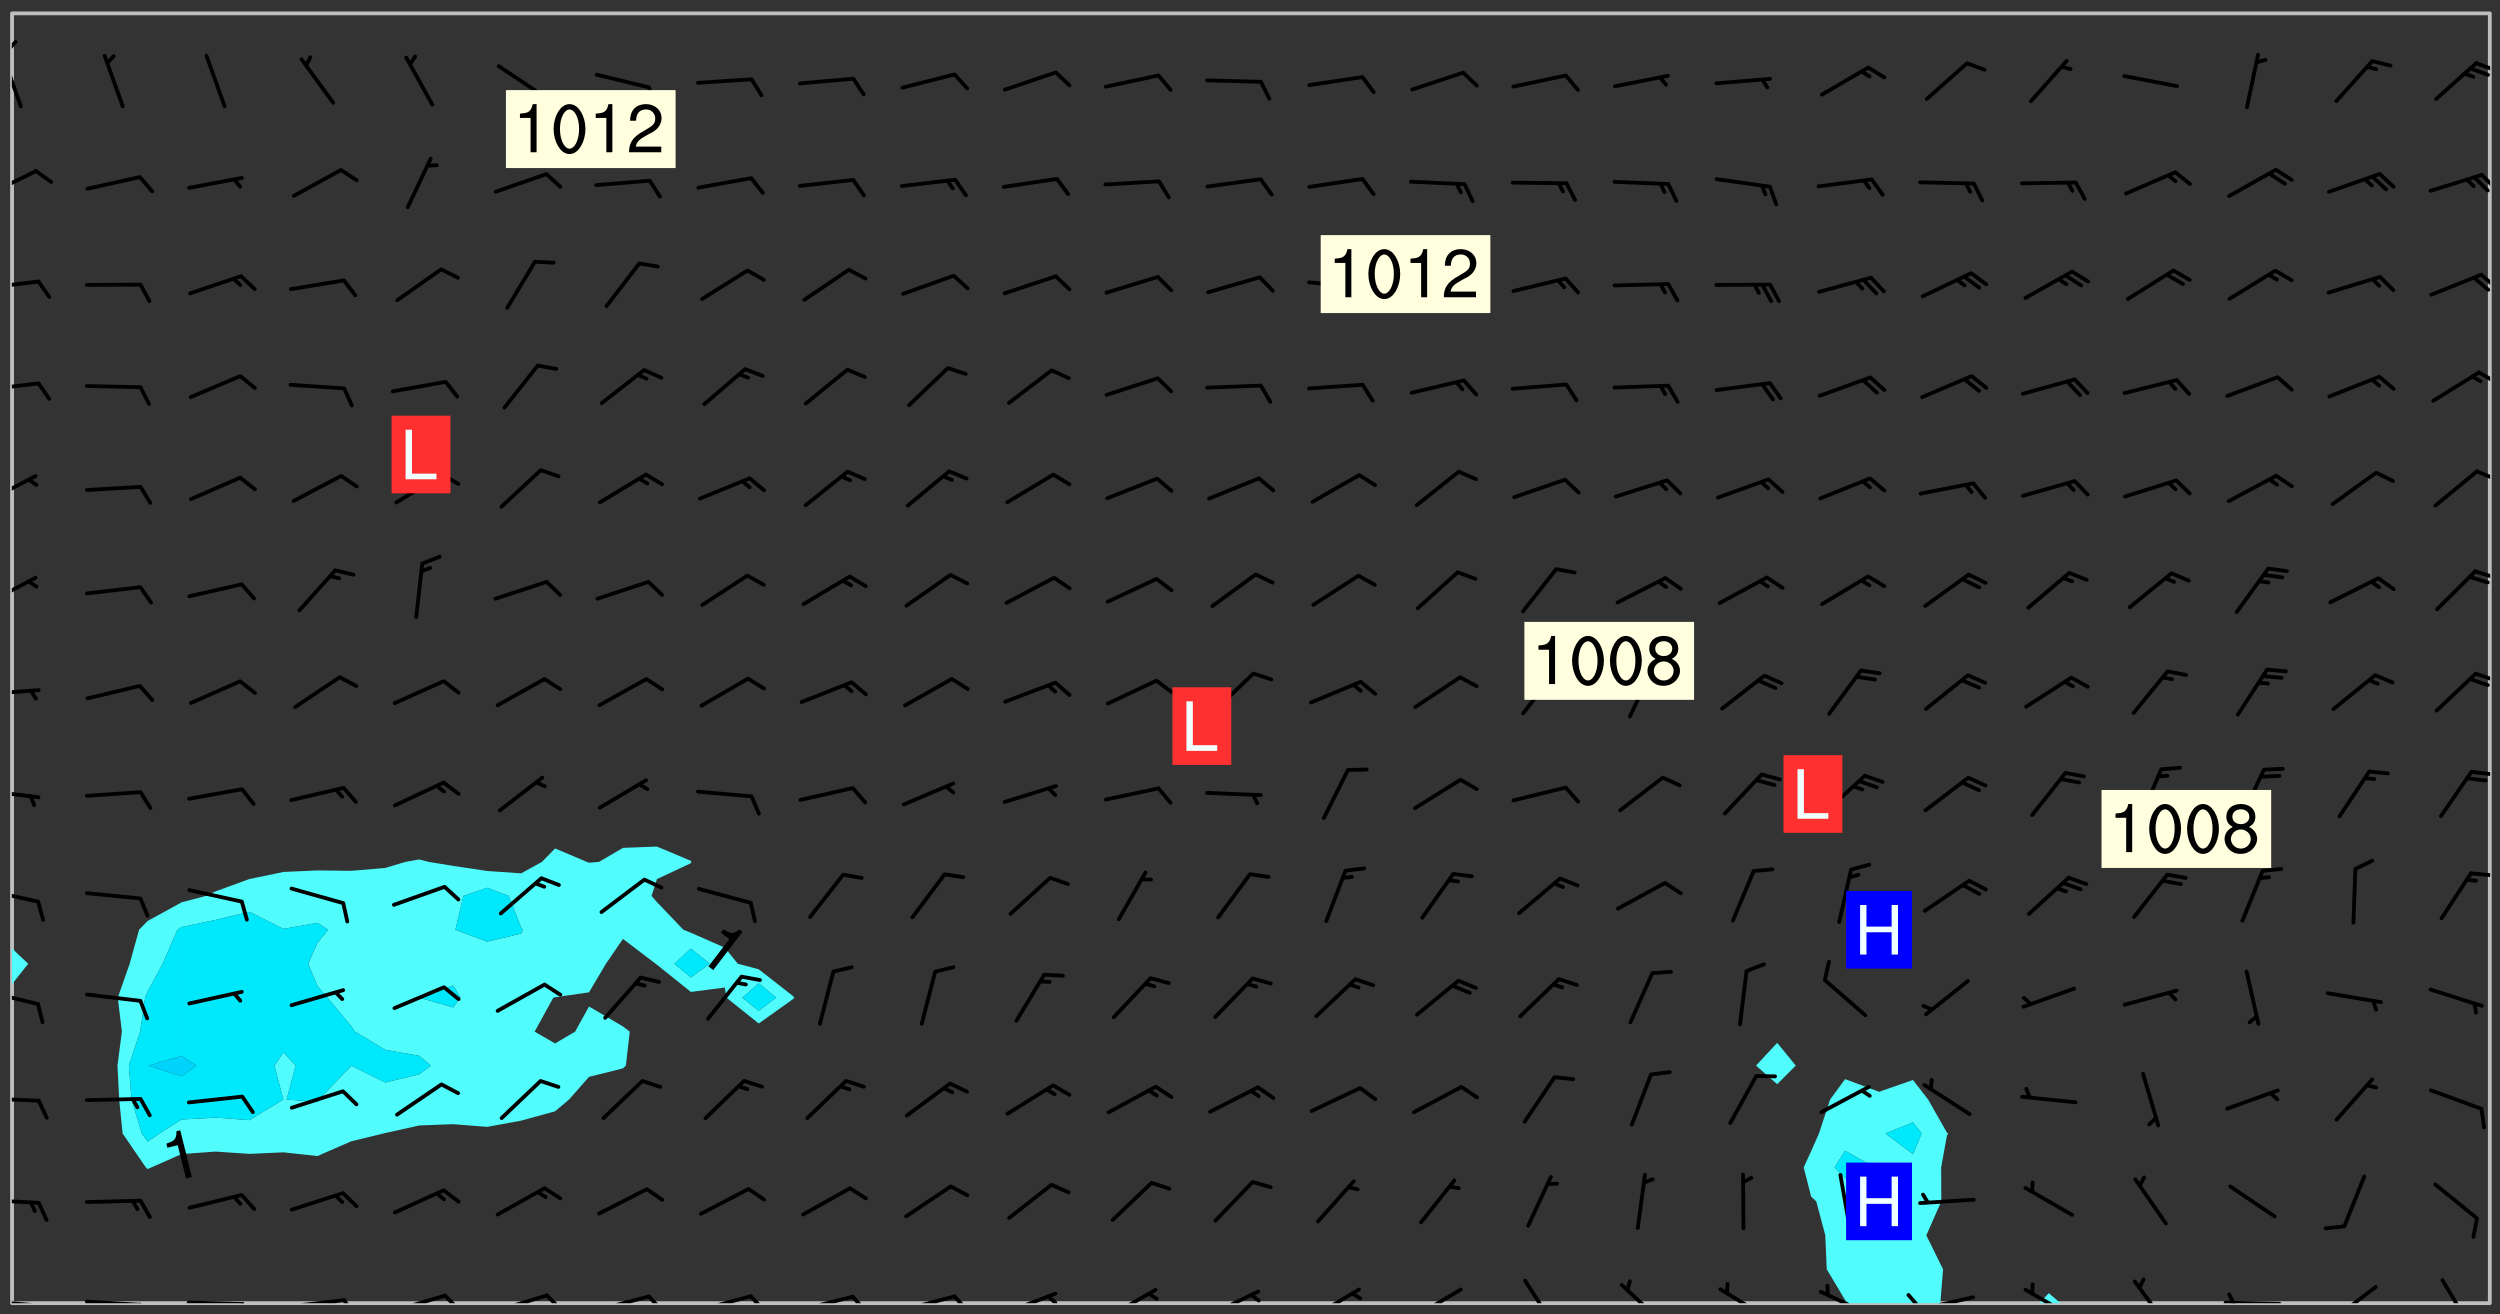 <svg xmlns="http://www.w3.org/2000/svg" role="img" xmlns:xlink="http://www.w3.org/1999/xlink" viewBox="142.45 309.95 326.84 171.84"><rect x="142.45" y="309.95" width="326.84" height="171.84" fill="#333333" stroke="none"/><defs><clipPath id="a"><path d="M144 438h1v42.328h-1zm0 0"/></clipPath><clipPath id="b"><path d="M144 311.672h1V434h-1zm0 0"/></clipPath><clipPath id="c"><path d="M144 311.672h324v168.656H144zm0 0"/></clipPath><clipPath id="d"><path d="M378 451h20v29.328h-20zm0 0"/></clipPath><clipPath id="e"><path d="M409 479h3v1.328h-3zm0 0"/></clipPath><clipPath id="f"><path d="M467 311.672h1v168.656h-1zm0 0"/></clipPath><clipPath id="g"><path d="M144 479h4v1.328h-4zm0 0"/></clipPath><clipPath id="h"><path d="M147 480h2v.328h-2zm0 0"/></clipPath><clipPath id="i"><path d="M153 479h9v1.328h-9zm0 0"/></clipPath><clipPath id="j"><path d="M160 480h3v.328h-3zm0 0"/></clipPath><clipPath id="k"><path d="M166 479h9v1.328h-9zm0 0"/></clipPath><clipPath id="l"><path d="M173 480h3v.328h-3zm0 0"/></clipPath><clipPath id="m"><path d="M180 479h8v1.328h-8zm0 0"/></clipPath><clipPath id="n"><path d="M187 479h3v1.328h-3zm0 0"/></clipPath><clipPath id="o"><path d="M193 479h8v1.328h-8zm0 0"/></clipPath><clipPath id="p"><path d="M200 479h3v1.328h-3zm0 0"/></clipPath><clipPath id="q"><path d="M206 479h9v1.328h-9zm0 0"/></clipPath><clipPath id="r"><path d="M213 479h3v1.328h-3zm0 0"/></clipPath><clipPath id="s"><path d="M220 479h8v1.328h-8zm0 0"/></clipPath><clipPath id="t"><path d="M227 479h3v1.328h-3zm0 0"/></clipPath><clipPath id="u"><path d="M233 479h8v1.328h-8zm0 0"/></clipPath><clipPath id="v"><path d="M240 479h3v1.328h-3zm0 0"/></clipPath><clipPath id="w"><path d="M246 479h9v1.328h-9zm0 0"/></clipPath><clipPath id="x"><path d="M253 479h3v1.328h-3zm0 0"/></clipPath><clipPath id="y"><path d="M260 479h8v1.328h-8zm0 0"/></clipPath><clipPath id="z"><path d="M266 479h4v1.328h-4zm0 0"/></clipPath><clipPath id="A"><path d="M273 478h8v2.328h-8zm0 0"/></clipPath><clipPath id="B"><path d="M279 479h2v1.328h-2zm0 0"/></clipPath><clipPath id="C"><path d="M287 478h7v2.328h-7zm0 0"/></clipPath><clipPath id="D"><path d="M300 478h8v2.328h-8zm0 0"/></clipPath><clipPath id="E"><path d="M305 479h3v1.328h-3zm0 0"/></clipPath><clipPath id="F"><path d="M313 478h8v2.328h-8zm0 0"/></clipPath><clipPath id="G"><path d="M327 478h7v2.328h-7zm0 0"/></clipPath><clipPath id="H"><path d="M341 477h5v3.328h-5zm0 0"/></clipPath><clipPath id="I"><path d="M354 477h6v3.328h-6zm0 0"/></clipPath><clipPath id="J"><path d="M367 478h7v2.328h-7zm0 0"/></clipPath><clipPath id="K"><path d="M380 478h8v2.328h-8zm0 0"/></clipPath><clipPath id="L"><path d="M393 479h8v1.328h-8zm0 0"/></clipPath><clipPath id="M"><path d="M391 479h3v1.328h-3zm0 0"/></clipPath><clipPath id="N"><path d="M407 478h7v2.328h-7zm0 0"/></clipPath><clipPath id="O"><path d="M421 477h5v3.328h-5zm0 0"/></clipPath><clipPath id="P"><path d="M433 480h8v.328h-8zm0 0"/></clipPath><clipPath id="Q"><path d="M433 478h2v2.328h-2zm0 0"/></clipPath><clipPath id="R"><path d="M447 477h7v3.328h-7zm0 0"/></clipPath><clipPath id="S"><path d="M461 477h5v3.328h-5zm0 0"/></clipPath><clipPath id="T"><path d="M144 466h4v2h-4zm0 0"/></clipPath><clipPath id="U"><path d="M144 453h4v2h-4zm0 0"/></clipPath><clipPath id="V"><path d="M144 439h4v3h-4zm0 0"/></clipPath><clipPath id="W"><path d="M144 426h4v3h-4zm0 0"/></clipPath><clipPath id="X"><path d="M465 423h3v2h-3zm0 0"/></clipPath><clipPath id="Y"><path d="M144 413h4v2h-4zm0 0"/></clipPath><clipPath id="Z"><path d="M465 410h3v2h-3zm0 0"/></clipPath><clipPath id="aa"><path d="M144 399h4v2h-4zm0 0"/></clipPath><clipPath id="ab"><path d="M465 397h3v3h-3zm0 0"/></clipPath><clipPath id="ac"><path d="M144 385h4v5h-4zm0 0"/></clipPath><clipPath id="ad"><path d="M465 384h3v2h-3zm0 0"/></clipPath><clipPath id="ae"><path d="M144 371h4v5h-4zm0 0"/></clipPath><clipPath id="af"><path d="M466 371h2v2h-2zm0 0"/></clipPath><clipPath id="ag"><path d="M144 359h4v3h-4zm0 0"/></clipPath><clipPath id="ah"><path d="M466 358h2v3h-2zm0 0"/></clipPath><clipPath id="ai"><path d="M144 346h4v2h-4zm0 0"/></clipPath><clipPath id="aj"><path d="M466 345h2v3h-2zm0 0"/></clipPath><clipPath id="ak"><path d="M144 332h4v4h-4zm0 0"/></clipPath><clipPath id="al"><path d="M466 332h2v3h-2zm0 0"/></clipPath><clipPath id="am"><path d="M144 316h2v9h-2zm0 0"/></clipPath><clipPath id="an"><path d="M144 315h1v3h-1zm0 0"/></clipPath><clipPath id="ao"><path d="M465 317h3v3h-3zm0 0"/></clipPath><g id="ap" clip-path="url(#clip1)"><path fill="#fff" fill-opacity="0" fill-rule="evenodd" d="M0 0h1000v1000H0zm0 0"/><path fill="#d3d3d3" fill-opacity="0" fill-rule="evenodd" d="M162.152 355.867l-.234.293.059.234.117.172.176.234.293.348.113.059.117-.172.059-.234.176-.176.465-.176h.699l.234.293.289.816.059.176.176.23.352.234.699.699.172.176.234.348.234.41.289.582.41.465.23.234.234.176.117.23.176.293.172 1.164v.234l.059.289.059.117.117.117.348.41.117.172.176.176.176.234.117.172.172.352.059.234.234.406.234-.059-.176.176-.059.93h-.582l-.234-.113-.348.113-.117.117-.059.293-.059.176-.117.172-.465.293-.059.234-.059.113v.645l.059.172v.41l.059.059v.406l.059.406.117.176.059.059.23.641-.059.293v.699l-.059.582v.234l-.059.23-.055.352v1.922l.055.117h.426l-.367.117-.023.352.891 1.168 1.742.539 1.34.359v.539l.09.809.535.715 1.52.27.891-.086.09 1.164.535.18 1.16-.18 2.055-.984 1.16-.363 1.879-.176 1.695-.18-.18.719-1.516.086-1.25.09-.805.27-1.074.809.27.719.535.898-.18.625-.266.809.266 1.078.625.898.805.18 1.25-.18-.266.723.098.504.055.293v.172l.059.293v.406l.176.117.352.117h.406l.293-.176.113-.117.059-.117.117-.23.059-.176.352-.465.23-.176.176-.059.176.059.059.176.117.988.055.469.059.172.117.234.176.059.816.059h.289l.117.234.059.406.059.352v1.105l.117.293.117.348.289.699.176.352.582.754.352.176.172.059.469.234.641.465.348.234.293.176.293.055.23.062.816.348.293.176.113.172.352.352.117.176.523.641v.289l.059.352v.348l.059.352.059.289.117.059.172.059h.176l.582.234.176.117.176.289.176.234.113.234.293.23.117.117v.41l.059.055.289.234.234.117.059.117.117.172.059.117.23.234.059.176.234.059.117.059-.117.113-.059.117v.117l-.117.293-.117.289v.582l.176.117.117.059.059.117.117.117.113.059.176.348.059.352.059.406v.176l-.059.176-.117.699v.172l.117.176.293.293h.406l.176.117.117.172.117.293v.234h-.527l-.23-.234h-.234l-.176.059-.059.699.059.348.117.176.176.41.117.23.289.469.176.055h.523l.234.059.758.641.059.293v.234l.059.059.23.348v.352l-.117.172v.293l.293.289.293.176.172.059.293.176.293.117.582.406.289.234.293.176.219.16.016.012.23.176.641.523.176.234.117.176.176.176.113.172v.641l.117.176.469.117.582.117.234.059.23.113.293.117.113.059.586.352.289.172.176.062.176.055.176.059.699.352.289.176.234.055.289.176.234.117.641.406.293.117.172.059.234.059.41.059.23.059.234.117.059.172-.41.176.469.059.059.293.113.234.176.055.234.059.176.059.406.117.641.234.117.172.059.234v.176l-.059.117-.059.406.234.234.117.059.348.117.641.23.176.117.289.117.176.176.234.465.582 1.105.176.176.348.176.176.117.352.117 1.047.523.234.059.465.113.293.059.465.176.758.582.234.234.348.465.176.176.289.234.816.699.293.176.289.289.293.176.293.289.695.641.176.176.293.234.289.234.469.289.641.582.348.234.234.293.348.348.352.465.934.992.348.406.117.176.234.059.113.117.645.176.23.113.234.059.293.176.23.117.934.699.406.406.234.176.406.176.234.117.816.348.348.234.234.117.293.289.23.117.758.352.352.172.23.059.293.117.234.059.871.176h.816l.469.23.172.059.875.699.465.117.293.059.176.059.23.059.469.059.348.059.352.059.406.059h.293l.172.059v.23l.176.176h.293l.348.059.352.059.699.117h.641l.465-.234.293-.176.172-.117.41-.172.289-.176.934-.465.469-.293.523-.293.465-.172.465-.176 1.051-.465.289-.117.41-.117.289-.117.527-.176 1.516-.699.582-.348.289-.059.293-.059.348-.117.875-.23.352-.117h.113l.234-.059.875-.234.234-.059h.812l.352-.059.816-.117.172-.059.352-.055.293-.059.23-.059.816-.176.176-.059h.348l.234-.059.465-.117.758-.172.234-.059h.348l.41-.117.289-.059 1.285-.059h.289l.41-.059.23-.059h.176l.875-.117h.406l.41-.117h.348l.352-.113.871-.059h1.75l1.047.289.41.117.289.117.352.117.289.117 1.051.172.289.059h.293l.293.059.172.059.41.059.172.059.117.059h.117l.117.059.352.059h.113l.41.066 1.922.395 1.926.395 1.52.449 1.695.719 2.145.805 1.605-.719 1.43-.805 1.16-1.078 1.25-.449 3.035-.719 1.875-.359 2.145-1.348 2.234-1.254 2.5-1.258 1.695-.449 1.785-.18 1.16-.27.625.539 1.34-.27.715-.988.984-1.344.445-.18.805-.359 1.875-.539 1.785-.449 1.25-.27 1.16-.09 1.699-.09 1.961-.27 1.25-.09h.539l.625-.09h.891l2.145-.18 2.41-.18 2.59-.09 1.695.18 1.609.09 1.43.359 1.16.719 1.875.988 1.16 1.527.266.715.629.09.355.898.535.539.535 1.527 1.074.359h.535l-.805.535.09 1.707.715 2.695.891.805.895.988.715 1.258 1.785.539 1.52-.18.355 1.344 1.609-.805.98-.539.27.27.316-.215.219-.145.801.449.449-.359h.355l.535-.27.539-.719.535-.27.625-.988 1.16.449.84.371 1.395.617 1.695-.18h1.605l1.785.09.18-1.707.535-1.344.805.27.492.848.402.406-.09.539v.359l.715.449.711-.27h1.43l.359.988.445 1.258.715 1.344 1.25.629 1.695.629.715-.18.18-.539.98-.09.449.359.086 1.258-.266.629-.535.18v.539l.715.984.266.539.984.988.801 1.078-.266.359-.09.898-.625 2.332-.355 2.066-.09 1.793-.18.719-.09.539v1.438l-.98 1.883-.359 1.707-.535.898-.805 1.168-.266.539 2.055 1.254.086.359-.355.539-.09-.18v.809l.09 1.438-.445.715-1.074.094-.266.715.535.898.805.719 1.16.809 1.34.27.445.359-.355.449-1.789-.09-1.25-.449-.715-.719-.625-.09-.176 3.59-.188 1.309h89.359V311.703h-55.27v49.082l.762.125 3.289.543 2.023 2.836v2.754l2.352.332 2.348.332h4.051l-1.379 4.16-2.023.707-2.023.703-.543.344-2.594 1.617-.188.117-2.023-2.078-.73-2.742-2.672-2.078-1.375-3.5-.066-.082-1.957-2.672 2.75-1.418v-49.082H294.422v91.414l.117.031.133.012.074.074.105.047.09.059.086.059.09.059.297.297.059.09.031.117.027.117.016.137-.031.117-.059.09-.059.086-.043.105-.047.102-.027.121v.145l.176.27.148.148.074.086.074.074.043.105.062.09.059.086.043.105.059.09.047.102.043.105.059.086.117.18.074.074.062.086.059.09.043.105.059.09.059.086.062.09.059.09.043.102.117.18.074.074.059.086.074.074.09.059.105.047h.148l.133-.016.133.016.102-.047.074-.074.047-.102-.016-.133v-.148l-.047-.105-.027-.117-.047-.102-.027-.121-.043-.102-.062-.09-.043-.102-.043-.105-.031-.117-.016-.133-.012-.137.086-.059.059-.086.121-.031.043.105.016.133v.117l.059.102.059.09.09.059.148.148.059.09.043.105-.012.102.086.059.105.047.086.059.09.059.074.074-.117.027-.105.047-.086.059-.074.074-.059.09-.062.086-.027.121-.047.102-.043.105-.031.117-.012.133-.016.133v.148l.027.117.047.105.043.102.059.09.074.074.09.059.074.074.09.059.059.09.043.105.047.102.117.031.133.016h.148l.117-.031.105.043.043.105.047.102.027.121L299.5 410l.027.117.031.121.027.117.105.043.102.047.133-.016.148.148.062.086.074.074.07.074.09.062.105.043.102.043.117.031.137.016.117-.031.074-.074.027-.117-.012-.133-.031-.121-.027-.117.043-.105h.117l.09.062.117.027h.148l.133.016h.148l.133.016.133-.016h.148l.133-.016.133-.012.137.012.117-.027.133-.016.191-.059-.059.176-.016.133-.027.121-.016.133-.059.086-.133.016-.105.047-.105.043-.117.031-.117.027-.266.031h-.148l-.133.016-.074.074.059.086.148.148.117.18.074.07.09.062.09.059.086.059.09.059.102.043.105.062.105.043.086.059.105.047.102.043.18.117.059.09-.043.102-.047.105.016.133.223.223.059.09.043.102.031.121.043.102.016.133.031.117.012.137.031.117.148.148.102.043.105.043.117.031.133.016.137.016h.117l.117-.031.09-.059.043-.105.047-.102.043-.105.031-.117.012-.133v-.148l-.012-.133-.016-.133-.031-.117-.043-.105-.047-.105-.043-.102-.043-.105-.016-.133.016-.133.027-.117.031-.117.027-.121.047-.102.09-.059.086-.062.074-.074.09-.059.223-.223.059-.086.074-.074.117-.18.059-.086v-.148l-.074-.074-.102-.047-.105-.043-.102-.043-.059-.09-.047-.105-.027-.117.09-.059.117-.031.102-.043.18-.117.148-.148.012-.133-.012-.105-.09-.059-.133.016h-.148l-.133.016-.133-.016-.121-.031-.086-.059-.074-.074-.059-.09-.062-.086-.117-.18-.059-.086.031-.121.086-.059.121-.031.059-.086v-.121l-.031-.117-.059-.09-.059-.086-.047-.105-.027-.117-.016-.133.059-.09.074-.074.09-.059.117-.18.074-.074.059-.086.148-.148.121-.031.133-.016.133.016.074.074.043.105.016.133-.031.117-.117.031-.133.012-.148.148-.043.105-.047.102-.027.121-.031.117v.148l.031.117.043.105.059.09.074.07.074.074.117.031.121.027.117-.027.133-.016h.117l.09.059.074.074.047.105.059.086.102.047.133.016.105.043.086.059-.012.105-.074.074-.18.117-.059.09-.09.059-.07.074-.074.074-.062.09-.027.117-.016.133.016.133-.016.133v.148l.016.133.027.117.031.121.074.074.09.059.086.059.09.059.117.031v.086l-.102.047-.09.059-.266.031-.117.027h-.148l-.105.043-.102.047-.059.09-.062.234-.012.133-.031.121-.016.133v.293l-.012.133.012.137.016.133.133.016.133.012.121.031.086.059.074.074.047.105.043.102.016.133v.445l-.016.133v.445l.031.266.027.117.016.133.031.117.086.211.031.266v.148l-.031.117-.027.117-.031.121-.027.117-.031.117-.031.121-.012.133-.016.133.09.059.117-.031.102.016.047.105-.031.266v.441l-.043.105-.047.105-.043.102-.043.105-.059.086-.031.121-.043.117-.031.117-.016.133.016.133.059.09.105.047.086.059.059.086-.012.137-.031.117-.043.102v.445l-.016.133v.148l-.031.117-.043.105-.027.117-.047.105-.043.102-.031.121-.027.117-.031.133-.031.117-.027.117-.043.105-.031.117-.031.121-.012.133-.016.133v.297l.027.117v.148l.047.398.027.117.059.09.121.031h.148l.133-.016.059.09v.117l-.059.09-.09.059-.102.043-.105.047-.09.059-.086.059-.137.016-.117-.031-.133-.016-.102.047-.062.086-.012.137-.016.133-.031.117-.027.117-.016.133-.031.121v.297l.016.133.031.117v.148l.012.133v.148l-.027.117-.047.102-.027.121-.031.117-.059.09-.074.074-.102.043-.105.047-.117.027-.121.031-.102-.047.059-.086.105-.047.027-.117.031-.117.027-.121.031-.117v-.148l.016-.133-.031-.117-.043-.105-.105.016-.074.074-.102.043-.09.062-.074.074-.043.102-.016.133-.031.117L304.25 426l-.031.117-.027.117-.031.121-.027.117-.031.117-.043.105-.09.059h-.09l-.117-.031-.031-.086.016-.137-.031-.117v-.148l-.012-.133v-.148l-.062-.234-.027-.121-.043-.102-.047-.105-.059-.086-.059-.09-.043-.105-.062-.086-.148-.148-.07-.074-.105-.047-.105-.043-.102-.043-.297-.297-.09-.074-.086-.059-.105-.043-.09-.062-.086-.059-.105-.043-.09-.059-.086-.062-.074-.07-.105-.047-.086-.059-.105-.043-.09-.062-.102-.043-.105-.043-.086-.059-.105-.047-.105-.043-.102-.047-.09-.059-.102-.043-.105-.043-.09-.062-.117-.027-.133-.016-.133.016H299.75l-.133.016-.117-.031-.09-.059-.074-.074-.09-.059-.102-.047h-.148l-.121-.027-.102-.043-.074-.074-.117-.18-.09-.059-.102-.043-.09-.062-.105-.043-.09-.059-.086-.059-.105-.047-.059-.086-.059-.09-.043-.105-.047-.102-.074-.074-.086-.059-.074-.074-.09-.059-.223-.223-.043-.105-.031-.266.105-.043h.145l.105.043.074.074.09.059.086.059.105.047.09.059.148.148.07.074.148.148.062.086.074.074.086.059.074.074.09.062.09.059.086.059.27.176.102.047.105.043.102.043.047-.074.059-.086.074-.074.07-.074.105.043.074.074.059.09.043.102.047.105.043.105.121.027.117-.027.074-.09.043-.105.059-.09.074-.074.105-.043.117-.027.133.012.09.059.148.148.059.09.043.105.047.102.043.105.043.102.105.047.105.043.133.016.086-.059.059-.09.074-.074.105-.043.117.027.105.047.102.043.105.043.102.047.18.117v.117l-.016.133.016.133.016.137.059.086.102.047.121.027.117.031h.148l.117-.031.059-.09.18-.117.059-.09.074-.074.059-.086.117-.18.18-.117.117.031.09.059.043.074-.016.133v.117l.09.059h.148l.133-.016.133-.012.266-.031.105-.043.117-.031.121-.027.074-.074.07-.074.062-.09-.016-.105-.047-.102-.102-.043-.105-.016-.117.027-.266.031h-.148l-.074-.074-.09-.059-.117-.031-.117-.027-.133-.016h-.148l-.133.016h-.297l-.105-.047-.148-.148-.043-.102-.059-.09.223-.223.086-.059.105-.043.117-.031.133-.016.133.016.137.016.102.043.133-.012.09-.062.102-.043.062-.09-.047-.102-.09-.059-.117-.031-.102-.043-.059-.09-.062-.09v-.117l.016-.133.105-.047.074-.07v-.121l-.09-.059-.031-.117.09-.059.074-.074.043-.105.059-.09.047-.102.016-.133v-.148l-.047-.105-.043-.102-.09-.059-.133-.016-.102-.043-.137-.016-.117-.031h-.445l-.133-.016-.133-.012-.133-.016-.117-.031h-.148l-.133-.016-.133-.012-.266-.031-.121-.043-.086-.059-.074-.074v-.148l.012-.133.105-.047.102-.043.133-.016h.152l.133-.016h.293l.121.031.102.043.09.059.234.062.121-.047.09-.059.102-.043.133-.016.105.043.102.047.133.012.121-.027h.145l.121-.031.117-.027.105-.047.074-.074.086-.059.148-.148.059-.086.047-.105.027-.117.016-.105-.102-.043-.09-.059-.117-.031-.105-.043-.09-.062-.074-.086-.074-.074-.102-.043-.105-.047-.102-.043-.059-.09-.047-.102-.086-.211-.062-.086-.059-.09-.074-.074-.086-.059h-.27l-.117.031-.09.059-.102.043-.133.016-.105-.016-.027-.117-.062-.09-.117-.031-.102-.043-.148-.148-.031-.117-.016-.105.074-.074.18-.117.117-.027.117-.031.137.016.102.043.105.043.102.047.105.043.117.031.133.016.117.027.133.016.105-.016.09-.059-.074-.074-.105-.043-.074-.074-.074-.09-.148-.148-.086-.059-.09-.059-.074-.074-.09-.059-.102-.047-.121-.027-.102-.047-.105-.043-.117-.031-.102-.043-.121-.031h-.148l-.117.031-.105.043-.086.062-.18.117-.086.059-.09.059-.105.047-.086.059-.105.043-.102.043-.105.047-.074.074-.059.09-.059.086-.047.105-.059.086-.074.074-.133-.012-.117-.031h-.117l-.074.074-.09.059-.074.074-.09.059-.086.059-.105.047-.102.043-.137.016-.102-.043-.148-.148-.105-.047h-.086l-.105.047-.102.043-.121.031-.117-.031-.074-.074v-.117l.031-.121.074-.07.059-.09.074-.074.117-.031.105-.043h.293l.133-.016.137-.016.102-.043.09-.059.102-.047.09-.059.133-.012.09.059.133.012.09-.059.086-.059.105-.043.09-.059.086-.062.09-.059.148-.148.059-.086.059-.09.105-.043.133-.016.117.027.121.031.059-.059.059-.09.031-.266.027-.117.105.012.133.016.102-.043.09-.059.059-.09.074-.074.059-.09.047-.102.012-.133-.012-.133-.047-.105-.148-.148-.059-.09-.059-.086-.043-.105v-.445l.016-.133v-.148l.012-.133-.059-.059-.09.059-.102-.043-.18-.117-.086-.059-.062-.09-.059-.09-.074-.074-.086-.059-.121.031-.102.012-.105.047-.086.059-.105.043-.148.148-.09.059-.086.059-.09.062-.105.043-.133.016v-.121l.105-.043.117-.031.074-.07.043-.105v-.148l-.027-.117-.148-.148-.133-.016h-.148l-.117.031-.105.043-.102.043-.09.062-.117.027-.074-.074.012-.133-.043-.102-.043-.105-.09-.059-.117.027-.121.031-.117.031-.102.043-.121.031-.102.043-.105.043-.09.059-.102.016v-.117l.016-.133-.059-.09-.074.043-.148.148-.059.09-.074.074-.047.105-.043.102-.074.074-.059.09-.074.074-.059.086-.074.074-.09.062-.074.07-.074.074-.102.016-.133.016-.105-.043v-.121l.148-.148.043-.102.059-.09.047-.102.043-.105.059-.09.031-.117.043-.102.031-.121.027-.117.047-.105.043-.102.043-.105.074-.07.09-.062.09-.059.102-.043h.297l.266-.031.105-.043-.074-.074-.117-.031-.105-.043-.09-.059-.102-.047-.09-.059-.102-.043-.105-.043-.09-.062-.086-.059-.105-.043-.102-.043-.121-.031-.117-.031-.102-.043L297.5 410.25l-.102-.043-.09-.059-.043-.105-.016-.133.102-.043.133-.016.137.016.133-.016.102-.043.059-.09.016-.105-.09-.059-.074-.074-.102-.043-.09-.059-.148-.148-.043-.105-.016-.133v-.293l-.059-.09-.09-.059-.074-.074-.043-.105-.031-.117-.059-.09-.074-.074-.117-.027-.074-.074-.09-.059-.09-.062-.086-.059-.074-.074-.059-.086-.047-.105-.086-.059-.148-.148-.195-.059-.133.016-.102.043-.074.074-.047.102-.043.105-.059.09-.059.086-.297.297-.09.059h-.086l-.062-.086-.043-.105.031-.117.059-.09.027-.117-.012-.133-.09-.062-.105.047-.117.027-.117.031-.27.176-.102.047-.117.027-.105.047-.09.059-.102.043-.059-.086-.047-.105.016-.133.047-.105.07-.074.074-.07.059-.09v-.148l-.043-.105h-.238l-.102.047-.031.117-.027.117-.031.121-.074.043-.133.016-.074-.047-.043-.102-.043-.105-.047-.102-.043-.105-.121.031-.102.043-.133.016-.117.031-.105.043-.09.059-.102.047-.121.027-.133.016-.102-.043-.059-.09-.047-.105-.043-.102-.043-.105v-.117l.059-.09.086-.059.18-.117.102-.047.105-.043.105-.059.102-.043.09-.062.102-.043.105-.059.102-.047.09-.059.105-.043.102-.043.09-.062.102-.043.137-.016.117.031.102.043.121.031.102.043.105.047.102.043.105.043.102.047.105.043.102.043.105.047.086.059.105.043.117.031.105.043.102.047.09.059.105.043.102.043.105.047.117.027.102.047.121.027h.148l.086-.059.016-.102.059-.09-.027-.117-.074-.074-.117-.18-.074-.074-.09-.074-.18-.117-.086-.059-.105-.043-.102-.047-.27-.176-.059-.09-.074-.074-.059-.09-.043-.102-.031-.117-.016-.137v-.562l-.012-.133-.016-.133-.031-.117-.016-.133-.012-.133-.031-.121-.223-.223-.059-.086-.016-.105.031-.117.133-.016v-91.414H172.992v1.453l-.059.234-.352 1.051-.172.523-.117.348-.176.41-.117.172-.234.293-.23.059h-.352l-.117.059-.23.406v.293l.117.176.23.23.117.234.641.758.293.465.176.234.23.352.234.348.641.816.176.465.172.41.117.695.176.469.117 1.398.059.465v.875l.117 1.047v4.781l-.059.465-.352 1.281-.176.523-.113.41-.352.93L172.934 336l-.234.582-.117.176-.172.348-.176.406-.352.816-.059.293-.113.293-.117.289-.059.176-.117.875-.059.406-.059.117-.059.176-.059.172-.23.527-.117.172v.234l-.117.234-.059.172-.176.586v.289l-.059.176v.293l-.059.113-.059.527v.172l-.055.234v2.621l-.176.816-.117.176-.176.234-.117.172-.113.234-.586.934-.23.289-.293.465-.176.234-.289.352-.352.699-.113.23-.176.41-.176.23-.406.527-.816.699-.293.172-.289.234-.176.117-.176.176-.523.406-.527.176-.172.176-.234.055-.641.176h-.758m12.211 31.023l-1.074.449.359.895 1.25-.715.445-.539-.98-.09"/><path fill="#d3d3d3" fill-opacity="0" fill-rule="evenodd" d="M201.508 416.598h-.895l.449.629.98.359.805-.09.445-.988-.176.09-.715-.355-.895.355m154.621 59.07l-.059-.523v-.293l.113-.293.059-.23.469-.469h.113l.117-.113.117-.059h.176l.234-.059h.348l.234.059.117.059.23.172.059.176.117.582v.293l-.117.176-.172.289-.176.176-.527.523-.23.234-.117.059h-.176l-.117-.059-.406-.293-.176-.117-.117-.059-.059-.113-.055-.117m6.641-10.957l-.059-.172v-1.109l.059-.172.176-.059.172-.059h.176l.234-.059.117.059.059.699-.059.172-.117.176-.117.059-.234.523-.113.059h-.234l-.059-.117m9.613-14.391l-.117-.176v-.699l.293-.875.117-.172.176-.352.113-.23.117-.293.352-.758.117-.23.172-.234h.176l.117-.059h.641l.117.059.234.234.172.113.352.293.117.117.113.176v.113l.117.059.117.117v.699l-.059.176v.23l-.059.176-.348 1.051-.117.23-.117.234-.117.059-.23.234-.641.289h-.875l-.41-.117-.641-.465"/><path fill="none" stroke="#bebebe" stroke-linecap="round" stroke-linejoin="round" stroke-miterlimit="10" stroke-width=".5" d="M467.957 311.695H144.027v168.625h323.93v-168.625"/><g clip-path="url(#a)"><path fill="#fff" fill-opacity="0" fill-rule="evenodd" d="M144 475.891v4.438h.004H144v-41.68 37.242"/></g><g clip-path="url(#b)"><path fill="#fff" fill-opacity="0" fill-rule="evenodd" d="M144 431.508v2.418-122.254h.004H144V431.508"/></g><path fill="#50fcfc" fill-rule="evenodd" d="M144 433.926v4.723l.004-.004v-4.715l-.004-.004"/><g clip-path="url(#c)"><path fill="#fff" fill-opacity="0" fill-rule="evenodd" d="M144.004 480.328v-41.684l2.133-2.699-2.133-2.016V311.672h84.324V420.625l-4.438.168-3.133 1.836-1.305.105-.277-.105-4.16-1.758-1.719 1.758-2.723 1.5-4.438-.312-4.438-.664-3.199-.523-1.238-.32-1.809.32-2.633.789-4.438.379-4.438-.051-4.438.199-4.441.922-4.438 1.617-1.215.586-3.223.848-4.438 2.438-1.125 1.152-1.227 4.438-1.555 4.438.535 4.438-.574 4.441.223 4.438.445 4.438 3.039 4.438.238.215.48-.215 3.957-1.746 4.438-.324 4.438.297 4.441-.199 4.438.484 4.438-1.934 4.199-1.016.238-.062 4.441-.988 4.438-.168 4.438.355 4.438-.812 4.441-1.223 1.824-1.539 2.613-2.965 4.438-1.109.383-.363.508-4.441-.891-.68-4.438-2.605-1.816 3.285-2.621 1.543-2.672-1.543 2.441-4.438.23-.055 4.438-.645 2.219-3.738 2.219-3.246 4.273 3.246.164.125 4.438 3.559 4.441-.574.219 1.328 4.219 3.379 4.438-3.164.234-.215-.234-.246-4.438-3.465-2.738-.727-1.699-2.102-4.441-1.953-.969-.383-3.469-3.625-.699-.812.699-2.191 4.438-2.078.055-.172-.055-.145-4.438-1.859V311.672h146.465v134.613l-2.77 2.977 2.77 2.434 2.43-2.434-2.43-2.977V311.672h93.203v168.656h-56.168l-1.527-1.32-1.242 1.32h-12.938l.355-4.438-2.188-4.438 1.957-4.438-.016-4.441.754-4.168.168-.27-.168-.113-2.461-4.324-1.977-2.555-4.438 1.543-4.438-1.656-1.961 2.668-1.453 4.438-1.023 2.305-.977 2.133.977 3.824.664.617 1.18 4.438.191 4.438 2.402 4.031.438.406H144.004"/></g><path fill="#50fcfc" fill-rule="evenodd" d="M146.137 435.945l-2.133 2.699v-4.715l2.133 2.016m11.895 17.754l-.223-4.438.574-4.441-.535-4.438 1.555-4.438 1.227-4.438 1.125-1.152 4.438-2.438 3.223-.848 1.215-.586 4.438-1.617v4.289l-4.438 1.062-4.438.934-.547.355-1.93 4.438-1.961 3.629-.336.809-.645 4.438-1.48 4.441.355 4.438 1.34 4.438.766 1.066 1.539-1.066 2.898-1.824 4.438-.25 4.438.332 4.426-2.695-1.176-4.438 1.191-1.719 1.594 1.719-1.184 4.438 4.027.332.176-.332 4.262-4.422 4.438 2.195 4.441-1.074 1.516-1.137-1.516-1.277-4.441-.785-3.969-2.379-.469-.695-3.117-3.742-1.32-1.535-1.211-2.902 1.211-2.719 1.398-1.719-1.398-.91-4.438.793-4.441-2.234v-4.289l4.441-.922 4.438-.199 4.438.051 4.438-.379 2.633-.789 1.809-.32 1.238.32 3.199.523v15.637l-4.438 1.578-.008.016.008.008 4.438 1.266.949-1.273-.949-1.594v-15.637l4.438.664v2.195l-3.09 1.059-1.066 4.438 4.156 1.547 4.438-1.059.223-.488-.223-.328-1.633-4.109-2.805-1.059v-2.195l4.438.312 2.723-1.5 1.719-1.758 4.16 1.758.277.105 1.305-.105 3.133-1.836 4.438-.168 4.438 1.859.055.145-.055.172-4.438 2.078-.699 2.191.699.812 3.469 3.625.969.383v2.082l-2.168 1.973 2.168 1.793 2.473-1.793-2.473-1.973v-2.082l4.441 1.953 1.699 2.102 2.738.727v1.824L239.5 440.383l2.145 1.715 2.289-1.715-2.289-1.887v-1.824l4.438 3.465.234.246-.234.215-4.438 3.164-4.219-3.379-.219-1.328-4.441.574-4.438-3.559-.164-.125-4.273-3.246-2.219 3.246-2.219 3.738-4.438.645-.23.055-2.441 4.438 2.672 1.543 2.621-1.543 1.816-3.285 4.438 2.605.891.68-.508 4.441-.383.363-4.438 1.109-2.613 2.965-1.824 1.539-4.441 1.223-4.438.812-4.438-.355-4.438.168-4.441.988-.238.062-4.199 1.016-4.438 1.934-4.438-.484-4.441.199-4.438-.297-4.438.324-3.957 1.746-.48.215-.238-.215-3.039-4.438-.445-4.438"/><path fill="#00e8fc" fill-rule="evenodd" d="M159.648 453.699l-.355-4.438 1.48-4.441.645-4.438.336-.809 1.961-3.629 1.93-4.438.547-.355V448l-4.359 1.262 4.359 1.414 1.926-1.414L166.191 448v-16.848l4.438-.934 4.438-1.062 4.441 2.234 4.438-.793 1.398.91-1.398 1.719-1.211 2.719 1.211 2.902 1.32 1.535 3.117 3.742.469.695 3.969 2.379 4.441.785 1.516 1.277-1.516 1.137-4.441 1.074-4.438-2.195-4.262 4.422-.176.332-4.027-.332 1.184-4.438-1.594-1.719-1.191 1.719 1.176 4.438-4.426 2.695-4.438-.332-4.438.25-2.898 1.824-1.539 1.066-.766-1.066-1.34-4.438"/><path fill="#00d4fc" fill-rule="evenodd" d="M166.191 450.676l-4.359-1.414L166.191 448l1.926 1.262-1.926 1.414"/><path fill="#00e8fc" fill-rule="evenodd" d="M197.262 440.391l-.008-.008.008-.016 4.438-1.578.949 1.594-.949 1.273-4.438-1.266m8.875-7.336l-4.156-1.547 1.066-4.438 3.09-1.059 2.805 1.059 1.633 4.109.223.328-.223.488-4.438 1.059m26.629 4.684l-2.168-1.793 2.168-1.973 2.473 1.973-2.473 1.793m8.879 4.359L239.5 440.383l2.145-1.887 2.289 1.887-2.289 1.715"/><path fill="#50fcfc" fill-rule="evenodd" d="M374.793 451.695l-2.77-2.434 2.77-2.977 2.43 2.977-2.43 2.434"/><g clip-path="url(#d)"><path fill="#50fcfc" fill-rule="evenodd" d="M379.234 466.398l-.977-3.824.977-2.133 1.023-2.305 1.453-4.438 1.961-2.668v9.352l-1.375 2.191 1.375 1.355 3.633 3.086.805 1.398 4.266-1.398-4.266-3.375-.609-1.066-3.828-2.191v-9.352l4.438 1.656 4.438-1.543v5.527l-3.598 1.465 3.598 2.715 1.125-2.715-1.125-1.465v-5.527l1.977 2.555 2.461 4.324.168.113-.168.27-.754 4.168.016 4.441-1.957 4.438 2.188 4.438-.355 4.438h-12.012l-.438-.406-2.402-4.031-.191-4.438-1.18-4.438-.664-.617"/></g><path fill="#00e8fc" fill-rule="evenodd" d="M383.672 463.93l-1.375-1.355 1.375-2.191 3.828 2.191.609 1.066 4.266 3.375-4.266 1.398-.805-1.398-3.633-3.086m8.875-3.078l-3.598-2.715 3.598-1.465 1.125 1.465-1.125 2.715"/><g clip-path="url(#e)"><path fill="#50fcfc" fill-rule="evenodd" d="M409.059 480.328l1.242-1.32 1.527 1.32h-2.77"/></g><g clip-path="url(#f)"><path fill="#fff" fill-opacity="0" fill-rule="evenodd" d="M467.996 480.328H468V311.672h-.004H468v168.656h-.004"/></g><path fill="#fff" fill-opacity="0" fill-rule="evenodd" d="M231.398 435.793l4.645 3.547 6.047-7.914-4.641-3.547-6.051 7.914"/><path fill-rule="evenodd" d="M239.117 431.461l.402.309-3.82 5-.625-.477 2.723-3.566-1.102-.844.336-.441.484.289.234.109.238.066.246.012.266-.059.293-.148.324-.25"/><path fill="#fff" fill-opacity="0" fill-rule="evenodd" d="M164.09 466.582l5.668-1.414-2.41-9.664-5.668 1.414 2.41 9.664"/><path fill-rule="evenodd" d="M165.52 457.848l.496-.121 1.523 6.105-.766.191-1.086-4.355-1.348.336-.133-.539.527-.199.23-.113.199-.141.164-.188.117-.246.066-.32.008-.41"/><g clip-path="url(#g)"><path fill="none" stroke="#000" stroke-linecap="round" stroke-linejoin="round" stroke-miterlimit="10" stroke-width=".5" d="M147.5 480.645l-7-.629"/></g><g clip-path="url(#h)"><path fill="none" stroke="#000" stroke-linecap="round" stroke-linejoin="round" stroke-miterlimit="10" stroke-width=".5" d="M147.5 480.645l.953 2.258"/></g><g clip-path="url(#i)"><path fill="none" stroke="#000" stroke-linecap="round" stroke-linejoin="round" stroke-miterlimit="10" stroke-width=".5" d="M160.824 480.535l-7.016-.414"/></g><g clip-path="url(#j)"><path fill="none" stroke="#000" stroke-linecap="round" stroke-linejoin="round" stroke-miterlimit="10" stroke-width=".5" d="M160.824 480.535l1.02 2.23"/></g><g clip-path="url(#k)"><path fill="none" stroke="#000" stroke-linecap="round" stroke-linejoin="round" stroke-miterlimit="10" stroke-width=".5" d="M174.141 480.426l-7.023-.191"/></g><g clip-path="url(#l)"><path fill="none" stroke="#000" stroke-linecap="round" stroke-linejoin="round" stroke-miterlimit="10" stroke-width=".5" d="M174.141 480.426l1.094 2.195"/></g><g clip-path="url(#m)"><path fill="none" stroke="#000" stroke-linecap="round" stroke-linejoin="round" stroke-miterlimit="10" stroke-width=".5" d="M187.438 479.934l-6.984.793"/></g><g clip-path="url(#n)"><path fill="none" stroke="#000" stroke-linecap="round" stroke-linejoin="round" stroke-miterlimit="10" stroke-width=".5" d="M187.438 479.934l1.387 2.02"/></g><g clip-path="url(#o)"><path fill="none" stroke="#000" stroke-linecap="round" stroke-linejoin="round" stroke-miterlimit="10" stroke-width=".5" d="M200.633 479.336l-6.742 1.984"/></g><g clip-path="url(#p)"><path fill="none" stroke="#000" stroke-linecap="round" stroke-linejoin="round" stroke-miterlimit="10" stroke-width=".5" d="M200.633 479.336l1.715 1.754"/></g><g clip-path="url(#q)"><path fill="none" stroke="#000" stroke-linecap="round" stroke-linejoin="round" stroke-miterlimit="10" stroke-width=".5" d="M213.938 479.305l-6.723 2.047"/></g><g clip-path="url(#r)"><path fill="none" stroke="#000" stroke-linecap="round" stroke-linejoin="round" stroke-miterlimit="10" stroke-width=".5" d="M213.938 479.305l1.73 1.738"/></g><g clip-path="url(#s)"><path fill="none" stroke="#000" stroke-linecap="round" stroke-linejoin="round" stroke-miterlimit="10" stroke-width=".5" d="M227.289 479.445l-6.801 1.77"/></g><g clip-path="url(#t)"><path fill="none" stroke="#000" stroke-linecap="round" stroke-linejoin="round" stroke-miterlimit="10" stroke-width=".5" d="M227.289 479.445l1.66 1.805"/></g><g clip-path="url(#u)"><path fill="none" stroke="#000" stroke-linecap="round" stroke-linejoin="round" stroke-miterlimit="10" stroke-width=".5" d="M240.598 479.418l-6.785 1.82"/></g><g clip-path="url(#v)"><path fill="none" stroke="#000" stroke-linecap="round" stroke-linejoin="round" stroke-miterlimit="10" stroke-width=".5" d="M240.598 479.418l1.676 1.793"/></g><g clip-path="url(#w)"><path fill="none" stroke="#000" stroke-linecap="round" stroke-linejoin="round" stroke-miterlimit="10" stroke-width=".5" d="M253.93 479.48l-6.82 1.695"/></g><g clip-path="url(#x)"><path fill="none" stroke="#000" stroke-linecap="round" stroke-linejoin="round" stroke-miterlimit="10" stroke-width=".5" d="M253.93 479.48l1.641 1.824"/></g><g clip-path="url(#y)"><path fill="none" stroke="#000" stroke-linecap="round" stroke-linejoin="round" stroke-miterlimit="10" stroke-width=".5" d="M267.234 479.441l-6.797 1.773"/></g><g clip-path="url(#z)"><path fill="none" stroke="#000" stroke-linecap="round" stroke-linejoin="round" stroke-miterlimit="10" stroke-width=".5" d="M267.234 479.441l1.664 1.809"/></g><g clip-path="url(#A)"><path fill="none" stroke="#000" stroke-linecap="round" stroke-linejoin="round" stroke-miterlimit="10" stroke-width=".5" d="M280.434 479.074l-6.562 2.512"/></g><g clip-path="url(#B)"><path fill="none" stroke="#000" stroke-linecap="round" stroke-linejoin="round" stroke-miterlimit="10" stroke-width=".5" d="M279.477 479.438l.926.805"/></g><g clip-path="url(#C)"><path fill="none" stroke="#000" stroke-linecap="round" stroke-linejoin="round" stroke-miterlimit="10" stroke-width=".5" d="M293.516 478.582l-6.098 3.496"/></g><path fill="none" stroke="#000" stroke-linecap="round" stroke-linejoin="round" stroke-miterlimit="10" stroke-width=".5" d="M292.625 479.09l1.039.652"/><g clip-path="url(#D)"><path fill="none" stroke="#000" stroke-linecap="round" stroke-linejoin="round" stroke-miterlimit="10" stroke-width=".5" d="M306.945 478.805l-6.332 3.047"/></g><g clip-path="url(#E)"><path fill="none" stroke="#000" stroke-linecap="round" stroke-linejoin="round" stroke-miterlimit="10" stroke-width=".5" d="M306.027 479.25l.988.727"/></g><g clip-path="url(#F)"><path fill="none" stroke="#000" stroke-linecap="round" stroke-linejoin="round" stroke-miterlimit="10" stroke-width=".5" d="M320.117 478.539l-6.043 3.582"/></g><path fill="none" stroke="#000" stroke-linecap="round" stroke-linejoin="round" stroke-miterlimit="10" stroke-width=".5" d="M319.238 479.059l1.047.641"/><g clip-path="url(#G)"><path fill="none" stroke="#000" stroke-linecap="round" stroke-linejoin="round" stroke-miterlimit="10" stroke-width=".5" d="M333.43 478.535l-6.039 3.59"/></g><g clip-path="url(#H)"><path fill="none" stroke="#000" stroke-linecap="round" stroke-linejoin="round" stroke-miterlimit="10" stroke-width=".5" d="M341.832 477.371l3.789 5.918"/></g><g clip-path="url(#I)"><path fill="none" stroke="#000" stroke-linecap="round" stroke-linejoin="round" stroke-miterlimit="10" stroke-width=".5" d="M354.469 477.938l5.148 4.781"/></g><path fill="none" stroke="#000" stroke-linecap="round" stroke-linejoin="round" stroke-miterlimit="10" stroke-width=".5" d="M355.215 478.633l.316-1.184"/><g clip-path="url(#J)"><path fill="none" stroke="#000" stroke-linecap="round" stroke-linejoin="round" stroke-miterlimit="10" stroke-width=".5" d="M367.355 478.5l6 3.66"/></g><path fill="none" stroke="#000" stroke-linecap="round" stroke-linejoin="round" stroke-miterlimit="10" stroke-width=".5" d="M368.23 479.031l.07-1.223"/><g clip-path="url(#K)"><path fill="none" stroke="#000" stroke-linecap="round" stroke-linejoin="round" stroke-miterlimit="10" stroke-width=".5" d="M380.492 478.828l6.355 3"/></g><path fill="none" stroke="#000" stroke-linecap="round" stroke-linejoin="round" stroke-miterlimit="10" stroke-width=".5" d="M381.418 479.266l-.059-1.227"/><g clip-path="url(#L)"><path fill="none" stroke="#000" stroke-linecap="round" stroke-linejoin="round" stroke-miterlimit="10" stroke-width=".5" d="M393.562 481.109l6.848-1.562"/></g><g clip-path="url(#M)"><path fill="none" stroke="#000" stroke-linecap="round" stroke-linejoin="round" stroke-miterlimit="10" stroke-width=".5" d="M393.562 481.109l-1.605-1.855"/></g><g clip-path="url(#N)"><path fill="none" stroke="#000" stroke-linecap="round" stroke-linejoin="round" stroke-miterlimit="10" stroke-width=".5" d="M407.262 478.566l6.078 3.527"/></g><path fill="none" stroke="#000" stroke-linecap="round" stroke-linejoin="round" stroke-miterlimit="10" stroke-width=".5" d="M408.148 479.078l.043-1.227"/><g clip-path="url(#O)"><path fill="none" stroke="#000" stroke-linecap="round" stroke-linejoin="round" stroke-miterlimit="10" stroke-width=".5" d="M421.551 477.488l4.133 5.684"/></g><path fill="none" stroke="#000" stroke-linecap="round" stroke-linejoin="round" stroke-miterlimit="10" stroke-width=".5" d="M422.152 478.312l.535-1.102"/><g clip-path="url(#P)"><path fill="none" stroke="#000" stroke-linecap="round" stroke-linejoin="round" stroke-miterlimit="10" stroke-width=".5" d="M433.418 480.258l7.027.141"/></g><g clip-path="url(#Q)"><path fill="none" stroke="#000" stroke-linecap="round" stroke-linejoin="round" stroke-miterlimit="10" stroke-width=".5" d="M434.441 480.277l-.555-1.094"/></g><g clip-path="url(#R)"><path fill="none" stroke="#000" stroke-linecap="round" stroke-linejoin="round" stroke-miterlimit="10" stroke-width=".5" d="M447.449 482.457l5.594-4.254"/></g><g clip-path="url(#S)"><path fill="none" stroke="#000" stroke-linecap="round" stroke-linejoin="round" stroke-miterlimit="10" stroke-width=".5" d="M465.359 483.348l-3.594-6.039"/></g><g clip-path="url(#T)"><path fill="none" stroke="#000" stroke-linecap="round" stroke-linejoin="round" stroke-miterlimit="10" stroke-width=".5" d="M147.508 467.207l-7.016-.387"/></g><path fill="none" stroke="#000" stroke-linecap="round" stroke-linejoin="round" stroke-miterlimit="10" stroke-width=".5" d="M147.508 467.207l1.031 2.227m-2.051-2.281l.516 1.113m13.824-1.34l-7.027.176m7.027-.176l1.207 2.137m-2.23-2.113l.605 1.07m13.633-1.844l-6.824 1.676m6.824-1.676l1.637 1.828m-2.629-1.586l.816.914m13.422-1.398l-6.688 2.16m6.688-2.16l1.762 1.707m-2.734-1.391l.879.852m13.262-1.543l-6.395 2.91m6.395-2.91l1.945 1.492m-2.875-1.07l.973.75m13.141-1.434l-6.129 3.434m6.129-3.434l2.062 1.324m-2.953-.824l1.031.66m13.238-1.043l-6.258 3.199m6.258-3.199l2.012 1.402m11.289-1.43l-6.23 3.254m6.23-3.254l2.023 1.391m11.242-1.48l-6.133 3.434m6.133-3.434l2.062 1.328m11.105-1.566l-5.836 3.91m5.836-3.91l2.164 1.156m10.996-1.371l-5.527 4.34m5.527-4.34l2.242.992m10.852-1.246l-5.086 4.848m5.086-4.848l2.328.77m10.883-.875l-4.879 5.059m4.879-5.059l2.359.676m10.852-.773l-4.668 5.254m3.988-4.488l1.191.289m12.656-1.18l-4.371 5.504m3.734-4.703l1.207.223m12.039-1.457l-2.965 6.371m2.535-5.445l1.227-.062m11.508-1.16l-.941 6.965m.805-5.949l1.148-.426m11.805-.621l.059 7.027m-.051-6.004l1.078-.586m11.648-.383l1.215 6.918m9.203-3.238l7.012-.441m-5.992.375l-.641-1.043m13.398-.867l6.086 3.512m-5.199-3l.043-1.227m13.43-.418l3.996 5.777m-3.414-4.938l.566-1.09m11.254 1.176l5.824 3.926m9.098 1.301l2.609-6.527m-2.609 6.527l-2.438.262m19.785-1.309l-5.453-4.434m5.453 4.434l-.473 2.406"/><g clip-path="url(#U)"><path fill="none" stroke="#000" stroke-linecap="round" stroke-linejoin="round" stroke-miterlimit="10" stroke-width=".5" d="M147.512 453.855l-7.023-.316"/></g><path fill="none" stroke="#000" stroke-linecap="round" stroke-linejoin="round" stroke-miterlimit="10" stroke-width=".5" d="M147.512 453.855l1.051 2.219m12.266-2.453l-7.027.156m7.027-.156l1.199 2.141m-2.223-2.117l.602 1.07m13.719-1.395l-6.988.758m6.988-.758l1.379 2.027m11.785-2.727l-6.688 2.152m6.688-2.152l1.762 1.711m11.113-2.609l-5.809 3.953m5.809-3.953l2.172 1.145m10.785-1.59l-5.09 4.844m5.09-4.844l2.328.773m10.984-.777l-5.086 4.852m5.086-4.852l2.328.77m10.969-.785l-5.051 4.883m5.051-4.883l2.336.758m-3.07-.047l1.168.379m12.891-1.082l-5.066 4.867m5.066-4.867l2.332.762m-3.07-.055l1.168.383m13.176-.746l-5.652 4.176m5.652-4.176l2.215 1.059m-3.035-.449l1.105.527m13.191-.898l-5.973 3.703m5.973-3.703l2.121 1.234m-2.988-.695l1.059.617m13.223-.984l-6.172 3.359m6.172-3.359l2.047 1.352m-2.945-.863l1.023.676m13.234-1.086l-6.258 3.203m6.258-3.203l2.012 1.402M306 452.562l1.004.703m13.266-1.074l-6.348 3.016m6.348-3.016l1.969 1.461m11.273-1.605l-6.203 3.305m6.203-3.305l2.035 1.371m10.137-2.637l-3.914 5.836m3.914-5.836l2.441.25m10.172-.613l-2.512 6.562m2.512-6.562l2.438-.301m11.324.508l-3.402 6.148m3.402-6.148l2.453.043m12.258 1.379l-6.199 3.305m5.301-2.824l1.016.684m7.145-1.414l5.91 3.801m-5.051-3.246l.102-1.223m11.812 2.207l6.992.723m-5.973-.617l-.461-1.137m17.246 4.766l-1.984-6.742m1.695 5.762l-.879.855m16.797-4.438l-6.613 2.383m5.648-2.039l.91.824m12.391-2.609l-4.656 5.266m3.98-4.5l1.191.285m13.77 2.789l-6.598-2.414m6.598 2.414l.34 2.43"/><g clip-path="url(#V)"><path fill="none" stroke="#000" stroke-linecap="round" stroke-linejoin="round" stroke-miterlimit="10" stroke-width=".5" d="M147.414 441.219l-6.828-1.672"/></g><path fill="none" stroke="#000" stroke-linecap="round" stroke-linejoin="round" stroke-miterlimit="10" stroke-width=".5" d="M147.414 441.219l.602 2.379m12.789-2.801l-6.98-.828m6.98.828l.887 2.289m12.367-3.465l-6.859 1.523m5.863-1.301l.797.934m13.457-1.379l-6.746 1.969m5.766-1.68l.855.879M200.5 439.02l-6.477 2.727m6.477-2.727l1.902 1.551m11.238-1.902l-6.129 3.434m6.129-3.434l2.062 1.324m10.512-2.242l-4.648 5.27m4.648-5.27l2.387.57m-3.062.195l1.191.285m12.66-1.168l-4.371 5.5m4.371-5.5l2.414.445m-3.051.355l1.207.223m11.438-1.676l-1.754 6.805m1.754-6.805l2.383-.574m10.934.574l-1.758 6.805m1.758-6.805l2.383-.574m11.867.969l-3.629 6.016m3.629-6.016l2.453.133m-2.98.742l1.227.066m13.215-.488l-4.824 5.109m4.824-5.109l2.367.652m-3.07.094l1.184.324m12.871-1.035l-4.898 5.039m4.898-5.039l2.355.684m-3.07.051l1.18.34m12.957-.965l-5.113 4.824m5.113-4.824l2.324.785m-3.07-.086l1.164.395m13.062-.906l-5.441 4.445m5.441-4.445l2.262.949m-3.055-.301l2.262.949m11.656-1.809l-5.062 4.871m5.062-4.871l2.332.762m-3.07-.055l1.168.383m11.781-1.867l-2.855 6.422m2.855-6.422L360.914 437m9.871-.105l-.855 6.977m.855-6.977l2.289-.879m7.945 2.066l5.305 4.605m-5.305-4.605l.547-2.395m12.672 6.883l5.496-4.375m-4.699 3.738l-1.125-.488m13.086.125l6.613-2.375m-5.652 2.031l-.91-.824m19.961-.938l-6.781 1.836m5.793-1.566l.84.895m10.848 3.184l-1.551-6.855m1.324 5.855l-.93.801m17.16-2.648l-6.93-1.164m5.922.996l.387 1.164m13.82-.512l-6.695-2.129m5.723 1.816l.219 1.207"/><g clip-path="url(#W)"><path fill="none" stroke="#000" stroke-linecap="round" stroke-linejoin="round" stroke-miterlimit="10" stroke-width=".5" d="M147.43 427.828l-6.859-1.52"/></g><path fill="none" stroke="#000" stroke-linecap="round" stroke-linejoin="round" stroke-miterlimit="10" stroke-width=".5" d="M147.43 427.828l.656 2.367m12.727-2.781l-6.992-.691m6.992.691l.93 2.27m12.32-1.863l-6.863-1.504m6.863 1.504l.66 2.363m12.605-2.164l-6.766-1.902m6.766 1.902l.523 2.398m12.719-4.527l-6.621 2.355m6.621-2.355l1.812 1.656m10.848-2.781l-5.309 4.605m5.309-4.605l2.289.883m-3.062-.211l1.145.441m13.094-.93l-5.609 4.238m5.609-4.238l2.223 1.035m11.68 1.996l-6.785-1.824m6.785 1.824l.551 2.391m11.539-6.07l-4.332 5.535m4.332-5.535l2.414.43m10.84-.477l-4.211 5.629m4.211-5.629l2.422.375m11.391.078l-5.203 4.723m5.203-4.723l2.309.828m10.145-1.52l-3.484 6.105m2.977-5.215l1.227.035m12.938-.703l-4.164 5.66m4.164-5.66l2.426.355m10.059-.809l-2.504 6.566m2.504-6.566l2.434-.305m-2.797 1.262l1.215-.152m13.242-.387l-4.062 5.73m4.062-5.73l2.434.312m-3.023.52l1.219.156m13.34-.391l-5.367 4.535m5.367-4.535l2.277.914m-3.059-.254l1.141.457m13.355-.531l-6.168 3.363m6.168-3.363l2.051 1.348m9.539-2.906l-2.719 6.48m2.719-6.48l2.445-.223m10.285.035l-1.551 6.855m1.551-6.855l2.371-.645m-2.594 1.645l1.184-.324m14.488.777l-5.816 3.949m5.816-3.949l2.168 1.148m-3.016-.574l2.172 1.148m11.68-2.113l-5.195 4.73m5.195-4.73l2.312.828m-3.066-.141l2.309.828m-3.066-.141l1.156.414m13.238-2.191l-4.332 5.535m4.332-5.535l2.418.43m-3.047.375l2.414.43m10.688-1.723l-2.645 6.512m2.645-6.512l2.438-.254m-2.824 1.203l1.223-.129m11.285-1.074l-.258 7.02m.258-7.02l2.207-1.074m12.902 1.645l-3.848 5.879"/><g clip-path="url(#X)"><path fill="none" stroke="#000" stroke-linecap="round" stroke-linejoin="round" stroke-miterlimit="10" stroke-width=".5" d="M465.484 424.129l2.445.223"/></g><path fill="none" stroke="#000" stroke-linecap="round" stroke-linejoin="round" stroke-miterlimit="10" stroke-width=".5" d="M464.926 424.984l1.223.109"/><g clip-path="url(#Y)"><path fill="none" stroke="#000" stroke-linecap="round" stroke-linejoin="round" stroke-miterlimit="10" stroke-width=".5" d="M147.488 414.184l-6.977-.863"/></g><path fill="none" stroke="#000" stroke-linecap="round" stroke-linejoin="round" stroke-miterlimit="10" stroke-width=".5" d="M146.473 414.059l.438 1.148m13.91-1.695l-7.012.484m7.012-.484l1.297 2.082m11.969-2.465l-6.914 1.25m6.914-1.25l1.52 1.926m11.762-2.102l-6.844 1.602m6.844-1.602l1.613 1.848m-2.609-1.617l.809.926m13.262-1.848l-6.363 2.984m6.363-2.984l1.961 1.473m-2.887-1.039l.98.738m12.863-1.824l-5.566 4.289m4.754-3.668l1.117.508m13.25-.777l-6.047 3.582m5.168-3.059l1.047.637m13.625.941l-7-.617m7 .617l.953 2.262m12.289-3.344l-6.855 1.547m6.855-1.547l1.598 1.859m11.523-2.457l-6.469 2.738m5.527-2.34l.953.773m13.426-.844l-6.711 2.086m5.734-1.781l.871.863m13.5-.859l-6.871 1.465m6.871-1.465l1.578 1.879m11.812-1.004l-7.023-.285m6 .246l.531 1.105m11.871-4.348l-3.152 6.281m3.152-6.281l2.453-.059m12.266 1.34l-5.961 3.719m5.961-3.719l2.125 1.227m11.621-.203l-6.824 1.672m6.824-1.672l1.637 1.828m11.055-3.129l-5.574 4.273m5.574-4.273l2.234 1.016m10.703-1.434l-4.82 5.109m4.82-5.109l2.367.648m-3.066.094l2.367.648m11.82-1.219l-5.164 4.766m5.164-4.766l2.316.809M385.5 412.062l2.316.812m-3.066-.117l1.16.406m13.871-1.539l-5.59 4.258m5.59-4.258l2.23 1.023m-3.043-.406l2.227 1.027M412.484 411l-4.367 5.508M412.484 411l2.414.445m-3.047.355l2.41.445m10.75-1.719l-2.789 6.453m2.789-6.453l2.445-.199m-2.852 1.137l1.223-.098m12.605-.789l-3.004 6.352m3.004-6.352l2.453-.117M437.996 411.5l2.453-.113m11.738-.562l-3.883 5.855m3.883-5.855l2.445.238m-3.008.617l1.219.117m12.715-.934l-3.992 5.781"/><g clip-path="url(#Z)"><path fill="none" stroke="#000" stroke-linecap="round" stroke-linejoin="round" stroke-miterlimit="10" stroke-width=".5" d="M465.559 410.863l2.438.281"/></g><path fill="none" stroke="#000" stroke-linecap="round" stroke-linejoin="round" stroke-miterlimit="10" stroke-width=".5" d="M464.977 411.703l2.438.285"/><g clip-path="url(#aa)"><path fill="none" stroke="#000" stroke-linecap="round" stroke-linejoin="round" stroke-miterlimit="10" stroke-width=".5" d="M147.504 400.176l-7.008.523"/></g><path fill="none" stroke="#000" stroke-linecap="round" stroke-linejoin="round" stroke-miterlimit="10" stroke-width=".5" d="M146.484 400.254l.656 1.035m13.594-1.664l-6.836 1.625m6.836-1.625l1.621 1.84m11.488-2.445l-6.43 2.836m6.43-2.836l1.93 1.516m11.09-2.055l-5.836 3.914m5.836-3.914l2.164 1.156m11.441-.633l-6.414 2.871m6.414-2.871l1.934 1.504m11.238-1.785l-6.133 3.43m6.133-3.43l2.062 1.328m11.258-1.32l-6.141 3.414m6.141-3.414l2.059 1.336m11.223-1.395l-6.074 3.531m6.074-3.531l2.086 1.293m11.457-.82l-6.531 2.59m6.531-2.59l1.871 1.586m-2.82-1.211l.934.797m13.125-1.605l-6.117 3.457m6.117-3.457l2.07 1.316m11.473-.832l-6.574 2.488m6.574-2.488l1.844 1.617m-2.801-1.254l.922.809m13.242-1.426l-6.359 2.992m6.359-2.992l1.965 1.473m10.707-2.41l-5.07 4.867m5.07-4.867l2.332.766m11.691.32l-6.488 2.695m6.488-2.695l1.895 1.562m-2.836-1.168l.945.777m12.992-1.766l-5.852 3.887m5.852-3.887l2.16 1.164m10.383-2l-4.305 5.555m3.676-4.746l1.211.207m12.086-1.41l-3.012 6.348m2.574-5.426l1.227-.055m13.793.145l-5.543 4.32m5.543-4.32l2.238 1m-3.047-.371l2.242 1m11.191-2.297l-4.168 5.656m4.168-5.656l2.43.359m-3.035.465l2.43.355m12.148-.551l-5.48 4.398m5.48-4.398l2.254.973m-3.051-.332l2.254.969m12.07-1.312l-5.906 3.805m5.906-3.805l2.145 1.199m-3.004-.645l1.07.598m12.371-1.973l-4.441 5.445m4.441-5.445l2.41.477m-3.055.316l1.203.238m12.453-1.254l-3.832 5.891m3.832-5.891l2.445.219m-3.004.641l2.445.215m-3 .641l1.219.109m14.02-1.094l-5.453 4.434m5.453-4.434l2.262.953m-3.055-.309l1.129.477m12.809-1.316l-5.113 4.82"/><g clip-path="url(#ab)"><path fill="none" stroke="#000" stroke-linecap="round" stroke-linejoin="round" stroke-miterlimit="10" stroke-width=".5" d="M466.117 398.027l2.324.789"/></g><path fill="none" stroke="#000" stroke-linecap="round" stroke-linejoin="round" stroke-miterlimit="10" stroke-width=".5" d="M465.375 398.73l2.324.785"/><g clip-path="url(#ac)"><path fill="none" stroke="#000" stroke-linecap="round" stroke-linejoin="round" stroke-miterlimit="10" stroke-width=".5" d="M147.102 385.473l-6.203 3.301"/></g><path fill="none" stroke="#000" stroke-linecap="round" stroke-linejoin="round" stroke-miterlimit="10" stroke-width=".5" d="M146.199 385.953l1.016.688m13.59.074l-6.98.816m6.98-.816l1.395 2.02m11.855-2.395l-6.852 1.566m6.852-1.566l1.605 1.855m10.629-3.691l-4.688 5.238m4.688-5.238l2.383.586m-3.066.176l1.191.293m10.855-1.926l-.785 6.98m.785-6.98l2.281-.902m-2.395 1.918l1.141-.453m15.234 1.832l-6.676 2.195m6.676-2.195l1.77 1.695m11.543-1.703l-6.672 2.207m6.672-2.207L229 387.715m11.148-2.508l-5.887 3.836m5.887-3.836l2.148 1.184m11.242-1.066l-6.035 3.602m6.035-3.602l2.098 1.27m-2.977-.746l1.051.633m13.004-1.371l-5.758 4.027m5.758-4.027l2.188 1.117m11.355-.742l-6.215 3.277m6.215-3.277l2.031 1.379m11.359-1.227l-6.367 2.973m6.367-2.973l1.961 1.48m11.008-2.066l-5.672 4.148m5.672-4.148l2.207 1.066m11.223-.902l-5.898 3.816m5.898-3.816l2.145 1.191m10.832-1.633l-5.223 4.699m5.223-4.699l2.305.84m10.57-1.254l-4.344 5.527m4.344-5.527l2.414.434m11.855.73l-6.254 3.199m6.254-3.199l2.012 1.402m-2.922-.938l1.008.703m13.18-1.242l-6.18 3.348m6.18-3.348l2.047 1.359m-2.945-.871l1.023.68m13.113-1.301l-6.023 3.613m6.023-3.613l2.102 1.266m-2.977-.742l1.051.633m12.977-1.402l-5.699 4.105m5.699-4.105l2.203 1.082m-3.031-.484l2.199 1.082m11.773-1.902l-5.355 4.551m5.355-4.551l2.277.906m-3.059-.242l1.141.449m13.004-1.055l-5.453 4.434m5.453-4.434l2.258.957m-3.051-.312l1.129.477m12.312-1.75l-4.121 5.691m4.121-5.691l2.43.336m-3.031.492l2.43.336m-3.027.492l1.215.168m14.383-.551l-6.285 3.145m6.285-3.145l1.996 1.422m-2.91-.965l.996.711m12.582-2.07l-4.988 4.949"/><g clip-path="url(#ad)"><path fill="none" stroke="#000" stroke-linecap="round" stroke-linejoin="round" stroke-miterlimit="10" stroke-width=".5" d="M466.055 384.648l2.344.727"/></g><path fill="none" stroke="#000" stroke-linecap="round" stroke-linejoin="round" stroke-miterlimit="10" stroke-width=".5" d="M465.332 385.371l2.344.727"/><g clip-path="url(#ae)"><path fill="none" stroke="#000" stroke-linecap="round" stroke-linejoin="round" stroke-miterlimit="10" stroke-width=".5" d="M147.113 372.184l-6.227 3.25"/></g><path fill="none" stroke="#000" stroke-linecap="round" stroke-linejoin="round" stroke-miterlimit="10" stroke-width=".5" d="M146.207 372.656l1.012.691m13.605.254l-7.016.41m7.016-.41l1.273 2.098m11.75-3.301l-6.438 2.816m6.438-2.816l1.926 1.523m11.281-1.75l-6.219 3.273m6.219-3.273l2.027 1.379m11.176-1.578l-5.992 3.672m5.992-3.672l2.113 1.246m10.781-1.801L208 376.199m5.152-4.781l2.316.805m11.43-.23l-6.016 3.633m6.016-3.633l2.105 1.262m-2.98-.734l1.055.633m13.379-.672l-6.504 2.656m6.504-2.656l1.887 1.57m-2.832-1.184l.941.785m12.809-2.043l-5.484 4.395m5.484-4.395l2.254.973m-3.051-.332l1.125.484m12.953-1.164l-5.418 4.477m5.418-4.477l2.27.938m-3.055-.285l1.133.469M280.164 372l-6.027 3.617M280.164 372l2.102 1.266m11.469-.742l-6.539 2.57m6.539-2.57l1.867 1.594m11.434-1.629l-6.512 2.641m6.512-2.641l1.883 1.574m11.227-2l-6.098 3.492m6.098-3.492l2.078 1.309m10.934-1.754L327.664 376m5.492-4.383l2.254.977m11.641.074l-6.648 2.281m6.648-2.281l1.793 1.676m11.547-1.598l-6.699 2.125m6.699-2.125l1.754 1.715m-2.73-1.406l.879.859m13.367-1.297L367.051 375m6.609-2.383l1.82 1.648m-2.781-1.301l.91.824M386.934 372.5l-6.523 2.617m6.523-2.617l1.875 1.582m-2.824-1.203l.938.793m13.512-.535l-6.895 1.344m6.895-1.344l1.547 1.906m-2.551-1.711l.773.953m13.477-1.441l-6.758 1.93m6.758-1.93l1.703 1.766m-2.688-1.484l.852.883m13.422-1.254l-6.703 2.109m6.703-2.109l1.75 1.719m-2.727-1.41l.875.859m13.16-1.773l-6.195 3.316m6.195-3.316l2.039 1.367m-2.938-.883l1.02.684m12.945-1.566l-5.695 4.117m5.695-4.117l2.203 1.078m10.98-1.25l-5.43 4.461"/><g clip-path="url(#af)"><path fill="none" stroke="#000" stroke-linecap="round" stroke-linejoin="round" stroke-miterlimit="10" stroke-width=".5" d="M466.277 371.578l2.266.945"/></g><g clip-path="url(#ag)"><path fill="none" stroke="#000" stroke-linecap="round" stroke-linejoin="round" stroke-miterlimit="10" stroke-width=".5" d="M147.488 360.078l-6.977.828"/></g><path fill="none" stroke="#000" stroke-linecap="round" stroke-linejoin="round" stroke-miterlimit="10" stroke-width=".5" d="M147.488 360.078l1.398 2.016m11.941-1.523l-7.027-.152m7.027.152l1.105 2.188m11.934-3.637l-6.473 2.742m6.473-2.742l1.902 1.547m11.68.062l-7.008-.473m7.008.473l1.004 2.238m12.266-3.098l-6.918 1.242m6.918-1.242l1.516 1.93m10.523-4.062l-4.363 5.508m4.363-5.508l2.414.445m11.488.148l-5.539 4.32m5.539-4.32l2.242 1m-3.047-.371l1.121.5m12.898-1.254l-5.336 4.574m5.336-4.574l2.281.895m-3.059-.23l1.141.449m13.008-1.043l-5.453 4.43m5.453-4.43l2.262.957m10.867-1.168l-5.078 4.855m5.078-4.855l2.332.77m11.238-.473l-5.59 4.262m5.59-4.262l2.23 1.023m11.633.023l-6.684 2.168m6.684-2.168l1.762 1.703m11.723-.754l-7.023.27m7.023-.27l1.234 2.121m12.074-2.234l-7.012.492m7.012-.492l1.301 2.082m11.926-2.645l-6.836 1.621m6.836-1.621l1.621 1.844m-2.613-1.609l.809.922m13.582-.625l-7.004.559m7.004-.559l1.324 2.066m12-1.91l-7.02.246m7.02-.246l1.23 2.125m-2.25-2.09l.613 1.062m13.695-1.43l-6.969.906m6.969-.906l1.422 2m-2.434-1.867l1.422 2m12.727-2.875l-6.609 2.391m6.609-2.391l1.82 1.645m-2.781-1.297l1.82 1.645m12.383-2.172l-6.465 2.754m6.465-2.754l1.91 1.543m-2.852-1.145l1.91 1.543m12.5-1.504l-6.773 1.875m6.773-1.875l1.688 1.781m-2.672-1.508l1.688 1.781m12.633-1.969l-6.816 1.703m6.816-1.703l1.645 1.824m-2.637-1.574l.824.91m13.367-1.535l-6.582 2.453m6.582-2.453l1.836 1.629m11.453-1.695l-6.531 2.59m6.531-2.59l1.871 1.59m-2.82-1.215l.934.797m13.051-1.73l-5.973 3.703"/><g clip-path="url(#ah)"><path fill="none" stroke="#000" stroke-linecap="round" stroke-linejoin="round" stroke-miterlimit="10" stroke-width=".5" d="M466.547 358.641l2.121 1.234"/></g><path fill="none" stroke="#000" stroke-linecap="round" stroke-linejoin="round" stroke-miterlimit="10" stroke-width=".5" d="M465.68 359.18l1.059.617"/><g clip-path="url(#ai)"><path fill="none" stroke="#000" stroke-linecap="round" stroke-linejoin="round" stroke-miterlimit="10" stroke-width=".5" d="M147.488 346.754l-6.977.848"/></g><path fill="none" stroke="#000" stroke-linecap="round" stroke-linejoin="round" stroke-miterlimit="10" stroke-width=".5" d="M147.488 346.754l1.402 2.012m11.938-1.605l-7.027.035m7.027-.035l1.164 2.16m11.965-3.266l-6.656 2.25m6.656-2.25l1.785 1.684m-2.754-1.359l.895.844m13.527-.617l-6.93 1.145m6.93-1.145l1.492 1.949m11.23-3.398l-5.746 4.043m5.746-4.043l2.191 1.109m10.062-2.098l-3.621 6.023m3.621-6.023l2.449.125m11.195.098l-4.281 5.574m4.281-5.574l2.418.406m11.73.512l-5.949 3.738m5.949-3.738l2.129 1.219m11.121-1.316l-5.82 3.934m5.82-3.934l2.168 1.148m11.547-.363l-6.617 2.363m6.617-2.363l1.812 1.656m11.527-1.578l-6.668 2.211m6.668-2.211l1.777 1.691m11.562-1.613l-6.719 2.055m6.719-2.055l1.738 1.734m11.594-1.688l-6.75 1.957m6.75-1.957l1.707 1.762m11.73-.469l-6.996-.629m6.996.629l.957 2.258m12.34-3.066l-6.957.988m6.957-.988l1.445 1.984m-2.457-1.84l.723.992m13.539-1.465l-6.828 1.648m6.828-1.648l1.629 1.832m-2.621-1.594l.812.918m13.594-.422l-7.027.176m7.027-.176l1.203 2.137m-2.227-2.109l.602 1.066m13.738-1.027l-7.027.047m7.027-.047l1.164 2.156m-2.188-2.152l1.168 2.16m-2.191-2.152l.582 1.078m14.656-1.992l-6.781 1.848m6.781-1.848l1.68 1.785m-2.668-1.516l1.684 1.785m-2.668-1.516l.84.891m14.227-2.02l-6.34 3.027m6.34-3.027l1.973 1.457m-2.895-1.016l1.973 1.457m-2.895-1.02l.984.73m14.059-1.828l-6.109 3.469m6.109-3.469l2.074 1.312m-2.961-.809l2.07 1.316m-2.961-.812l1.035.656m13.984-1.793l-5.961 3.723m5.961-3.723l2.125 1.227m-2.992-.684l2.125 1.227m12.07-1.746l-5.988 3.676m5.988-3.676l2.117 1.246m-2.988-.711l1.059.621m13.492-.348l-6.719 2.059m6.719-2.059l1.738 1.734m-2.715-1.434l.867.863m13.328-1.438l-6.523 2.609"/><g clip-path="url(#aj)"><path fill="none" stroke="#000" stroke-linecap="round" stroke-linejoin="round" stroke-miterlimit="10" stroke-width=".5" d="M466.824 345.875l1.875 1.582"/></g><path fill="none" stroke="#000" stroke-linecap="round" stroke-linejoin="round" stroke-miterlimit="10" stroke-width=".5" d="M465.875 346.254l1.875 1.582"/><g clip-path="url(#ak)"><path fill="none" stroke="#000" stroke-linecap="round" stroke-linejoin="round" stroke-miterlimit="10" stroke-width=".5" d="M147.148 332.309l-6.297 3.109"/></g><path fill="none" stroke="#000" stroke-linecap="round" stroke-linejoin="round" stroke-miterlimit="10" stroke-width=".5" d="M147.148 332.309l1.992 1.43m11.605-.641l-6.859 1.527m6.859-1.527l1.594 1.867m11.742-1.75l-6.906 1.293m5.902-1.102l.766.957m13.18-2.191l-6.156 3.383m6.156-3.383l2.055 1.344m9.684-2.828l-3.004 6.352m2.566-5.43l1.227-.059m14.344 1.156l-6.637 2.312m6.637-2.312l1.801 1.668m11.695-.801l-7 .578m7-.578l1.328 2.066m11.945-2.398l-6.918 1.242m6.918-1.242l1.516 1.93m11.832-1.695l-6.984.773m6.984-.773l1.383 2.027m11.93-2.051l-6.977.82m6.977-.82l1.398 2.02m-2.414-1.898l.699 1.008m13.617-1.242l-6.949 1.047m6.949-1.047l1.461 1.973m11.887-1.652l-7.016.406m7.016-.406l1.273 2.098m12.016-2.375l-6.961.957m6.961-.957l1.438 1.992m11.871-2.027l-6.949 1.031m6.949-1.031l1.457 1.977m11.895-1.301l-7.02-.32m7.02.32l1.051 2.219m-2.074-2.266l.527 1.109m13.812-1.184l-7.027-.078m7.027.078l1.129 2.176m-2.148-2.188l.562 1.09m13.77-.977l-7.02-.281m7.02.281l1.066 2.211m-2.086-2.25l.531 1.105m13.773-.715l-6.957-.984m6.957.984l.836 2.305m-1.848-2.449l.418 1.156m13.914-1.957l-6.969.906m6.969-.906l1.422 2m-2.438-1.867l.711 1m13.648-.598l-7.027-.164m7.027.164l1.098 2.195m-2.121-2.219l.551 1.098m13.789-1.211l-7.027.109m7.027-.109L415 335.957m-2.207-2.133l.594 1.074m13.457-2.43l-6.453 2.785m6.453-2.785l1.914 1.535m-2.855-1.129l.961.766m13.133-1.496l-6.129 3.438m6.129-3.438l2.066 1.328m-2.957-.828l2.062 1.328m12.395-1.273l-6.633 2.328m6.633-2.328l1.805 1.664m-2.77-1.324l1.805 1.664m-2.77-1.324l.902.828m14.383-1.383l-6.711 2.078"/><g clip-path="url(#al)"><path fill="none" stroke="#000" stroke-linecap="round" stroke-linejoin="round" stroke-miterlimit="10" stroke-width=".5" d="M466.918 332.824l1.742 1.73"/></g><path fill="none" stroke="#000" stroke-linecap="round" stroke-linejoin="round" stroke-miterlimit="10" stroke-width=".5" d="M465.941 333.125l1.742 1.73m-2.719-1.426l.871.863"/><g clip-path="url(#am)"><path fill="none" stroke="#000" stroke-linecap="round" stroke-linejoin="round" stroke-miterlimit="10" stroke-width=".5" d="M142.824 317.238l2.352 6.621"/></g><g clip-path="url(#an)"><path fill="none" stroke="#000" stroke-linecap="round" stroke-linejoin="round" stroke-miterlimit="10" stroke-width=".5" d="M142.824 317.238l1.656-1.812"/></g><path fill="none" stroke="#000" stroke-linecap="round" stroke-linejoin="round" stroke-miterlimit="10" stroke-width=".5" d="M156.133 317.238l2.367 6.617m-2.023-5.652l.824-.906m12.145-.055l2.371 6.613m10.062-6.148l4.133 5.684m-3.531-4.859l.539-1.102m12.539.047l3.406 6.145m-2.914-5.254l.672-1.027M213.5 322.496l-5.848-3.898m4.996 3.332l-.121 1.223m14.777-1.777l-6.828-1.656m6.828 1.656l.609 2.379m12.797-3.434l-7.012.457m7.012-.457l1.293 2.086m12.016-2.172l-7 .625m7-.625l1.34 2.055m11.883-2.609l-6.812 1.734m6.812-1.734l1.648 1.816m11.59-2.074l-6.66 2.25m6.66-2.25l1.785 1.688m11.637-1.297l-6.871 1.473m6.871-1.473l1.578 1.875m11.812-1.043l-7.023-.191m7.023.191l1.094 2.195m12.184-2.816l-6.949 1.051m6.949-1.051l1.465 1.969m11.711-2.547l-6.672 2.207m6.672-2.207l1.773 1.695m11.645-1.32l-6.875 1.453m6.875-1.453l1.574 1.883m11.75-1.836l-6.895 1.363m5.891-1.164l.777.949m13.598-.758l-7.004.582m5.984-.496l.664 1.031m13.203-2.598l-6.07 3.543m6.07-3.543l2.086 1.289m-2.969-.773l1.043.645m12.75-1.719l-5.262 4.66m5.262-4.66l2.297.859m10.719-1.16l-4.664 5.258m3.984-4.492l1.195.289m13.918 2.234l-6.902-1.316m17.492-2.781l-1.449 6.875m1.238-5.875l1.18-.34m13.969.164l-4.695 5.227m4.695-5.227l2.383.594m-3.066.168l1.191.297m13.082-.785l-5.242 4.68"/><g clip-path="url(#ao)"><path fill="none" stroke="#000" stroke-linecap="round" stroke-linejoin="round" stroke-miterlimit="10" stroke-width=".5" d="M466.184 318.207l2.301.852"/></g><path fill="none" stroke="#000" stroke-linecap="round" stroke-linejoin="round" stroke-miterlimit="10" stroke-width=".5" d="M465.418 318.891l2.305.848m-3.066-.168l1.152.422"/><path fill="#00f" fill-rule="evenodd" d="M383.801 472.086h8.617V461.941h-8.617v10.145"/><path fill="azure" fill-rule="evenodd" d="M385.633 463.773h.832v2.824h3.289v-2.824h.832v6.48h-.832v-2.918h-3.289v2.918h-.832v-6.48"/><path fill="#00f" fill-rule="evenodd" d="M383.801 436.578h8.617v-10.145h-8.617v10.145"/><path fill="azure" fill-rule="evenodd" d="M385.633 428.266h.832v2.824h3.289v-2.824h.832v6.48h-.832v-2.914h-3.289v2.914h-.832v-6.48"/><path fill="#ff3030" fill-rule="evenodd" d="M375.617 418.828h7.695v-10.148h-7.695v10.148"/><path fill="azure" fill-rule="evenodd" d="M377.449 410.512h.836v5.742h3.191v.738h-4.027v-6.48"/><path fill="#ff3030" fill-rule="evenodd" d="M295.727 409.949h7.695v-10.145h-7.695v10.145"/><path fill="azure" fill-rule="evenodd" d="M297.559 401.637h.836v5.738h3.191v.742h-4.027v-6.48"/><path fill="#ff3030" fill-rule="evenodd" d="M193.645 374.441h7.695v-10.145h-7.695v10.145"/><path fill="azure" fill-rule="evenodd" d="M195.477 366.129h.836v5.742h3.191v.738h-4.027v-6.48"/><path fill="#ffffe0" fill-rule="evenodd" d="M341.742 401.445h22.184v-10.191h-22.184v10.191"/><path fill-rule="evenodd" d="M345.242 393.086h.512v6.297h-.789v-4.488h-1.387v-.559l.559-.062.254-.055.227-.09.203-.141.176-.211.141-.293.105-.398m4.816 0l.227.02.219.059.211.086.195.121.184.152.172.176.301.418.242.492.18.547.113.582.039.59-.039.594-.113.582-.18.555-.242.504-.301.426-.172.18-.184.152-.195.125-.211.09-.219.059-.227.02-.23-.02-.219-.059-.207-.09-.199-.125-.184-.152-.172-.18-.301-.426-.242-.504-.18-.555-.113-.582-.039-.594h.836l.027.562.082.504.125.445.164.375.191.301.211.219.223.137.227.047.227-.047.223-.137.211-.219.188-.301.164-.375.125-.445.082-.504.031-.562-.031-.562-.082-.5-.125-.434-.164-.367-.188-.293-.211-.215-.223-.129-.227-.047-.227.047-.223.129-.211.215-.191.293-.164.367-.125.434-.082.5-.027.562h-.836l.039-.59.113-.582.18-.547.242-.492.301-.418.172-.176.184-.152.199-.121.207-.086.219-.059.23-.02m4.949 0l.23.02.219.059.207.086.199.121.184.152.172.176.301.418.242.492.18.547.113.582.039.59-.039.594-.113.582-.18.555-.242.504-.301.426-.172.18-.184.152-.199.125-.207.09-.219.059-.23.02-.227-.02-.219-.059-.211-.09-.195-.125-.184-.152-.172-.18-.301-.426-.242-.504-.18-.555-.113-.582-.039-.594h.836l.027.562.082.504.125.445.164.375.191.301.207.219.223.137.227.047.227-.047.223-.137.211-.219.191-.301.164-.375.125-.445.082-.504.027-.562-.027-.562-.082-.5-.125-.434-.164-.367-.191-.293-.211-.215-.223-.129-.227-.047-.227.047-.223.129-.207.215-.191.293-.164.367-.125.434-.082.5-.027.562h-.836l.039-.59.113-.582.18-.547.242-.492.301-.418.172-.176.184-.152.195-.121.211-.086.219-.059.227-.02m4.953 0l.387.031.359.082.324.133.277.188.23.238.176.285.105.332.039.379-.02.273-.059.234-.086.203-.113.168-.129.145-.141.121-.285.199.23.117.207.148.184.168.152.195.125.215.09.23.055.242.02.254-.031.312-.105.324-.172.324-.238.309-.309.27-.375.215-.211.078-.227.062-.246.039-.262.012-.258-.012-.242-.039-.223-.062-.207-.078-.359-.215-.289-.27-.223-.309-.156-.324-.094-.324-.031-.312h.836l.027.254.074.234.125.215.16.184.191.152.223.113.238.074.254.023.258-.023.238-.074.219-.113.195-.152.16-.184.121-.215.078-.234.027-.254-.027-.25-.078-.238-.121-.211-.16-.184-.195-.152-.219-.113-.238-.074-.258-.023-.254.023-.238.074-.223.113-.191.152-.16.184-.125.211-.074.238-.027.25h-.836l.02-.25.059-.242.09-.223.121-.211.156-.188.18-.172.207-.156.234-.129-.289-.199-.137-.121-.129-.145-.113-.168-.086-.203-.059-.234-.02-.273h.785l.023.215.066.191.102.164.137.141.168.113.188.082.207.047.219.02.223-.02.207-.047.188-.082.164-.113.137-.141.105-.164.066-.191.023-.215-.023-.215-.066-.191-.105-.164-.137-.141-.164-.113-.188-.082-.207-.051-.223-.016-.219.016-.207.051-.188.082-.168.113-.137.141-.102.164-.066.191-.023.215h-.785l.035-.379.109-.332.172-.285.23-.238.281-.188.32-.133.359-.082.387-.031"/><path fill="#ffffe0" fill-rule="evenodd" d="M417.195 423.422H439.375v-10.195h-22.18v10.195"/><path fill-rule="evenodd" d="M420.695 415.062h.508v6.293h-.785v-4.488h-1.391v-.555l.562-.066.25-.055.23-.09.203-.141.176-.211.141-.293.105-.395m4.812 0l.23.02.219.055.207.09.199.121.184.148.172.176.301.418.242.496.18.547.113.578.039.59-.039.594-.113.586-.18.551-.242.504-.301.426-.172.18-.184.156-.199.121-.207.094-.219.055-.23.02-.227-.02-.219-.055-.211-.094-.195-.121-.184-.156-.172-.18-.301-.426-.246-.504-.18-.551-.109-.586-.039-.594h.832l.031.562.082.508.125.441.164.375.188.301.211.223.223.137.227.047.227-.047.223-.137.211-.223.191-.301.164-.375.125-.441.082-.508.027-.562-.027-.562-.082-.5-.125-.434-.164-.367-.191-.293-.211-.211-.223-.133-.227-.047-.227.047-.223.133-.211.211-.188.293-.164.367-.125.434-.082.5-.031.562h-.832l.039-.59.109-.578.18-.547.246-.496.301-.418.172-.176.184-.148.195-.121.211-.09.219-.055.227-.02m4.953 0l.23.02.219.055.207.09.195.121.188.148.168.176.305.418.242.496.18.547.113.578.035.59-.035.594-.113.586-.18.551-.242.504-.305.426-.168.18-.188.156-.195.121-.207.094-.219.055-.23.02-.23-.02-.219-.055-.207-.094-.195-.121-.184-.156-.172-.18-.301-.426-.246-.504-.18-.551-.109-.586-.039-.594h.832l.031.562.082.508.125.441.16.375.191.301.211.223.223.137.227.047.227-.047.223-.137.211-.223.191-.301.164-.375.125-.441.082-.508.027-.562-.027-.562-.082-.5-.125-.434-.164-.367-.191-.293-.211-.211-.223-.133-.227-.047-.227.047-.223.133-.211.211-.191.293-.16.367-.125.434-.082.5-.031.562h-.832l.039-.59.109-.578.18-.547.246-.496.301-.418.172-.176.184-.148.195-.121.207-.09.219-.055.23-.02m4.953 0l.387.027.359.082.324.137.277.188.23.238.172.285.109.332.039.375-.02.273-.059.238-.09.199-.109.168-.129.145-.141.125-.285.195.23.117.207.148.184.172.152.191.125.215.09.23.055.242.02.258-.035.309-.102.324-.172.328-.242.305-.305.27-.375.215-.211.082-.227.059-.246.039-.262.012-.258-.012-.242-.039-.223-.059-.207-.082-.359-.215-.289-.27-.223-.305-.156-.328-.094-.324-.031-.309h.832l.027.254.078.234.121.211.164.184.191.152.219.117.242.07.254.027.254-.027.242-.07.219-.117.195-.152.16-.184.121-.211.078-.234.027-.254-.027-.254-.078-.234-.121-.215-.16-.184-.195-.152-.219-.113-.242-.074-.254-.023-.254.023-.242.074-.219.113-.191.152-.164.184-.121.215-.078.234-.027.254h-.832l.02-.254.055-.242.09-.223.125-.207.152-.191.184-.172.207-.152.234-.133-.289-.195-.141-.125-.129-.145-.109-.168-.09-.199-.055-.238-.023-.273h.789l.023.215.062.191.105.168.137.137.164.113.191.082.207.051.219.016.223-.016.203-.051.191-.082.164-.113.137-.137.105-.168.066-.191.02-.215-.02-.215-.066-.191-.105-.164-.137-.141-.164-.109-.191-.082-.203-.051-.223-.02-.219.02-.207.051-.191.082-.164.109-.137.141-.105.164-.062.191-.023.215h-.789l.039-.375.109-.332.172-.285.23-.238.281-.188.32-.137.359-.082.387-.027"/><path fill="#ffffe0" fill-rule="evenodd" d="M315.113 350.879h22.18v-10.191h-22.18v10.191"/><path fill-rule="evenodd" d="M318.613 342.52h.508v6.293h-.785v-4.488h-1.391v-.555l.562-.066.25-.051.23-.09.203-.145.176-.207.141-.297.105-.395m4.812 0l.23.02.219.055.207.09.199.121.184.148.172.176.301.422.242.492.18.547.113.578.035.59-.035.594-.113.586-.18.555-.242.5-.301.43-.172.18-.184.152-.199.125-.207.09-.219.059-.23.02-.227-.02-.219-.059-.211-.09-.195-.125-.184-.152-.172-.18-.301-.43-.246-.5-.18-.555-.109-.586-.039-.594h.832l.031.566.082.504.125.441.164.375.188.301.211.223.223.137.227.047.227-.047.223-.137.211-.223.191-.301.164-.375.125-.441.082-.504.027-.566-.027-.559-.082-.5-.125-.438-.164-.363-.191-.293-.211-.215-.223-.133-.227-.043-.227.043-.223.133-.211.215-.188.293-.164.363-.125.438-.082.5-.031.559h-.832l.039-.59.109-.578.18-.547.246-.492.301-.422.172-.176.184-.148.195-.121.211-.09.219-.055.227-.02m5.094 0h.508v6.293h-.785v-4.488h-1.391v-.555l.559-.066.254-.051.23-.09.203-.145.172-.207.145-.297.105-.395m2.82 2.176h.789l.02-.316.059-.285.102-.254.137-.215.184-.176.223-.129.266-.078.309-.027.238.02.223.062.203.102.18.141.148.172.113.207.07.234.027.266-.023.27-.066.223-.109.191-.156.172-.199.164-.246.164-.637.391-.535.312-.438.316-.348.324-.262.336-.191.352-.125.371-.07.391-.02.418h4.211v-.738h-3.332l.082-.285.113-.234.148-.203.188-.18.23-.172.281-.176.715-.418.418-.203.344-.23.281-.254.219-.266.164-.277.113-.285.062-.285.02-.281-.043-.383-.117-.348-.191-.309-.25-.262-.301-.215-.348-.156-.379-.098-.406-.035-.438.031-.398.102-.352.164-.305.234-.25.305-.188.375-.113.445-.043.52"/><path fill="#ffffe0" fill-rule="evenodd" d="M208.594 331.922h22.18v-10.191h-22.18v10.191"/><path fill-rule="evenodd" d="M212.094 323.562h.508v6.297h-.785v-4.492h-1.391v-.555l.559-.066.254-.051.23-.09.203-.141.172-.211.145-.297.105-.395m4.812 0l.23.02.219.055.207.09.195.121.184.148.172.176.305.422.242.492.18.547.109.578.039.594-.039.59-.109.586-.18.555-.242.5-.305.43-.172.18-.184.152-.195.125-.207.09-.219.059-.23.02-.23-.02-.219-.059-.207-.09-.195-.125-.184-.152-.172-.18-.305-.43-.242-.5-.18-.555-.109-.586-.039-.59h.832l.031.562.078.504.129.445.16.375.191.297.211.223.223.137.227.047.227-.047.223-.137.211-.223.191-.297.16-.375.129-.445.082-.504.027-.562-.027-.562-.082-.5-.129-.438-.16-.363-.191-.293-.211-.215-.223-.133-.227-.043-.227.043-.223.133-.211.215-.191.293-.16.363-.129.438-.078.5-.031.562h-.832l.039-.594.109-.578.18-.547.242-.492.305-.422.172-.176.184-.148.195-.121.207-.09.219-.055.23-.02m5.09 0h.512v6.297h-.789v-4.492h-1.387v-.555l.559-.066.254-.051.227-.09.207-.141.172-.211.141-.297.105-.395m2.824 2.176h.789l.02-.316.059-.285.098-.254.141-.215.184-.172.223-.129.266-.082.305-.027.238.02.227.062.203.102.18.141.148.172.113.207.07.234.027.266-.023.27-.066.223-.109.191-.156.172-.199.164-.246.164-.637.391-.535.312-.438.316-.348.324-.266.336-.188.352-.125.371-.07.391-.02.422h4.211v-.742h-3.332l.082-.285.113-.234.148-.203.188-.18.23-.172.277-.176.719-.414.414-.207.348-.23.281-.25.219-.27.164-.277.109-.285.066-.285.02-.281-.043-.383-.121-.348-.188-.309-.25-.262-.305-.211-.344-.16-.383-.098-.406-.035-.434.035-.398.098-.355.164-.305.234-.246.305-.188.375-.113.445-.043.52"/></g></defs><use xlink:href="#ap"/></svg>